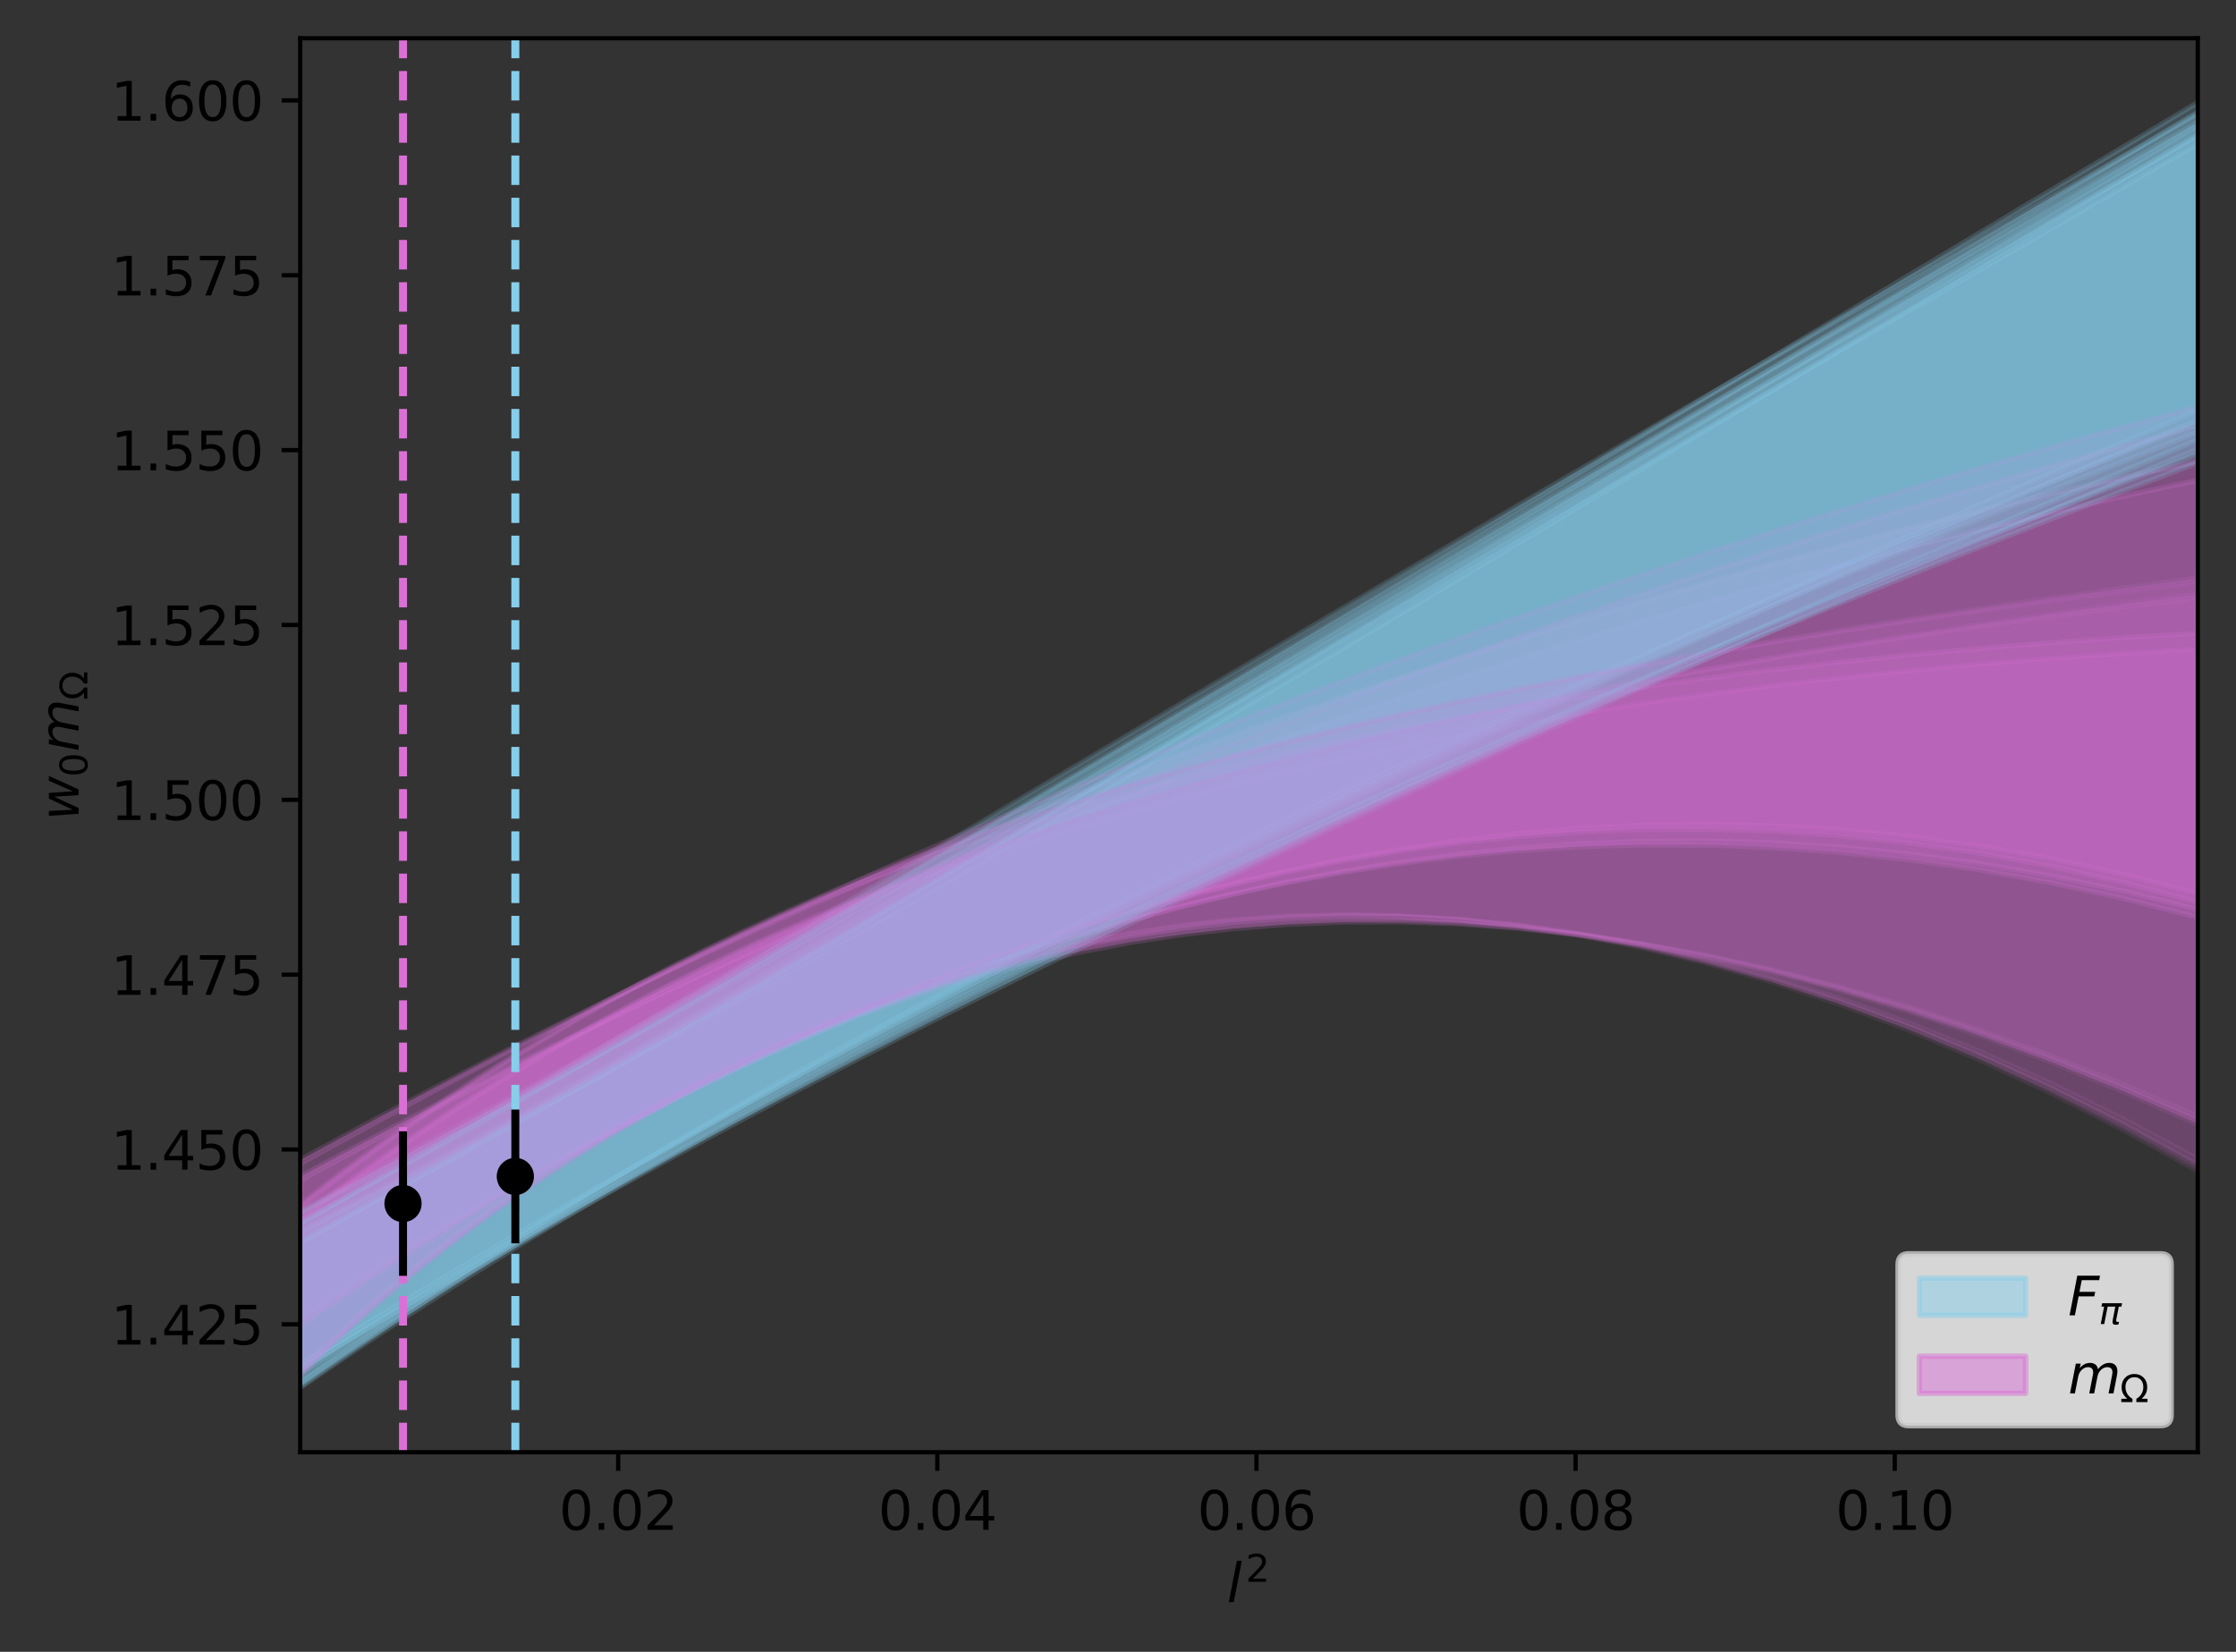 <?xml version="1.0" encoding="utf-8" standalone="no"?>
<!DOCTYPE svg PUBLIC "-//W3C//DTD SVG 1.1//EN"
  "http://www.w3.org/Graphics/SVG/1.1/DTD/svg11.dtd">
<svg xmlns:xlink="http://www.w3.org/1999/xlink" width="420.826pt" height="310.868pt" viewBox="0 0 420.826 310.868" xmlns="http://www.w3.org/2000/svg" version="1.1">
 <rect x="0" y="0" width="420.826" height="310.868" fill="#333333" stroke="none"/>
 <defs>
  <style type="text/css">*{stroke-linejoin: round; stroke-linecap: butt}</style>
 </defs>
 <g id="figure_1">
  <g id="patch_1">
   <path d="M 0 310.868 
L 420.826 310.868 
L 420.826 0 
L 0 0 
L 0 310.868 
z
" style="fill: none"/>
  </g>
  <g id="axes_1">
   <g id="patch_2">
    <path d="M 56.506 273.312 
L 413.626 273.312 
L 413.626 7.2 
L 56.506 7.2 
L 56.506 273.312 
z
" style="fill: none"/>
   </g>
   <g id="FillBetweenPolyCollection_1">
    <defs>
     <path id="m3edb874c80" d="M 56.506 -89.427 
L 56.506 -62.408 
L 57.003 -62.749 
L 57.783 -63.282 
L 58.846 -64.005 
L 60.192 -64.917 
L 61.821 -66.014 
L 63.733 -67.293 
L 65.928 -68.749 
L 68.405 -70.377 
L 71.166 -72.172 
L 74.21 -74.127 
L 77.536 -76.235 
L 81.146 -78.49 
L 85.039 -80.882 
L 89.214 -83.405 
L 93.673 -86.047 
L 98.414 -88.801 
L 103.439 -91.655 
L 108.746 -94.598 
L 114.336 -97.62 
L 120.21 -100.709 
L 126.366 -103.852 
L 132.805 -107.036 
L 139.527 -110.248 
L 146.533 -113.473 
L 153.821 -116.696 
L 161.392 -119.901 
L 169.246 -123.07 
L 177.383 -126.187 
L 185.803 -129.232 
L 194.506 -132.184 
L 203.492 -135.022 
L 212.761 -137.724 
L 222.313 -140.267 
L 232.148 -142.627 
L 242.266 -144.778 
L 252.666 -146.696 
L 263.35 -148.355 
L 274.317 -149.73 
L 285.566 -150.793 
L 297.099 -151.518 
L 308.915 -151.879 
L 321.013 -151.847 
L 333.395 -151.395 
L 346.059 -150.494 
L 359.007 -149.116 
L 372.237 -147.231 
L 385.751 -144.809 
L 399.547 -141.819 
L 413.626 -138.229 
L 413.626 -220.491 
L 413.626 -220.491 
L 399.547 -217.479 
L 385.751 -214.359 
L 372.237 -211.143 
L 359.007 -207.841 
L 346.059 -204.463 
L 333.395 -201.02 
L 321.013 -197.521 
L 308.915 -193.976 
L 297.099 -190.395 
L 285.566 -186.787 
L 274.317 -183.159 
L 263.35 -179.519 
L 252.666 -175.876 
L 242.266 -172.235 
L 232.148 -168.603 
L 222.313 -164.986 
L 212.761 -161.39 
L 203.492 -157.819 
L 194.506 -154.28 
L 185.803 -150.777 
L 177.383 -147.315 
L 169.246 -143.9 
L 161.392 -140.539 
L 153.821 -137.237 
L 146.533 -134 
L 139.527 -130.834 
L 132.805 -127.747 
L 126.366 -124.745 
L 120.21 -121.832 
L 114.336 -119.016 
L 108.746 -116.302 
L 103.439 -113.695 
L 98.414 -111.201 
L 93.673 -108.823 
L 89.214 -106.567 
L 85.039 -104.436 
L 81.146 -102.434 
L 77.536 -100.565 
L 74.21 -98.831 
L 71.166 -97.235 
L 68.405 -95.78 
L 65.928 -94.468 
L 63.733 -93.301 
L 61.821 -92.281 
L 60.192 -91.409 
L 58.846 -90.687 
L 57.783 -90.115 
L 57.003 -89.695 
L 56.506 -89.427 
z
" style="stroke: #da70d6; stroke-opacity: 0.1"/>
    </defs>
    <g clip-path="url(#p7e1ef5271e)">
     <use xlink:href="#m3edb874c80" x="0" y="310.868" style="fill: #da70d6; fill-opacity: 0.1; stroke: #da70d6; stroke-opacity: 0.1"/>
    </g>
   </g>
   <g id="FillBetweenPolyCollection_2">
    <defs>
     <path id="ma9a1f68f14" d="M 56.506 -79.207 
L 56.506 -53.172 
L 57.003 -53.482 
L 57.783 -53.968 
L 58.846 -54.63 
L 60.192 -55.466 
L 61.821 -56.477 
L 63.733 -57.66 
L 65.928 -59.015 
L 68.405 -60.54 
L 71.166 -62.233 
L 74.21 -64.093 
L 77.536 -66.116 
L 81.146 -68.301 
L 85.039 -70.644 
L 89.214 -73.143 
L 93.673 -75.794 
L 98.414 -78.594 
L 103.439 -81.538 
L 108.746 -84.622 
L 114.336 -87.843 
L 120.21 -91.194 
L 126.366 -94.673 
L 132.805 -98.274 
L 139.527 -101.992 
L 146.533 -105.824 
L 153.821 -109.764 
L 161.392 -113.811 
L 169.246 -117.959 
L 177.383 -122.207 
L 185.803 -126.552 
L 194.506 -130.992 
L 203.492 -135.525 
L 212.761 -140.151 
L 222.313 -144.869 
L 232.148 -149.677 
L 242.266 -154.575 
L 252.666 -159.562 
L 263.35 -164.637 
L 274.317 -169.799 
L 285.566 -175.048 
L 297.099 -180.381 
L 308.915 -185.798 
L 321.013 -191.296 
L 333.395 -196.873 
L 346.059 -202.526 
L 359.007 -208.254 
L 372.237 -214.052 
L 385.751 -219.918 
L 399.547 -225.848 
L 413.626 -231.838 
L 413.626 -287.238 
L 413.626 -287.238 
L 399.547 -278.828 
L 385.751 -270.58 
L 372.237 -262.495 
L 359.007 -254.572 
L 346.059 -246.812 
L 333.395 -239.216 
L 321.013 -231.785 
L 308.915 -224.521 
L 297.099 -217.424 
L 285.566 -210.497 
L 274.317 -203.741 
L 263.35 -197.158 
L 252.666 -190.751 
L 242.266 -184.521 
L 232.148 -178.471 
L 222.313 -172.602 
L 212.761 -166.918 
L 203.492 -161.42 
L 194.506 -156.11 
L 185.803 -150.989 
L 177.383 -146.059 
L 169.246 -141.32 
L 161.392 -136.772 
L 153.821 -132.415 
L 146.533 -128.247 
L 139.527 -124.268 
L 132.805 -120.474 
L 126.366 -116.865 
L 120.21 -113.436 
L 114.336 -110.186 
L 108.746 -107.111 
L 103.439 -104.209 
L 98.414 -101.476 
L 93.673 -98.911 
L 89.214 -96.51 
L 85.039 -94.271 
L 81.146 -92.193 
L 77.536 -90.272 
L 74.21 -88.508 
L 71.166 -86.898 
L 68.405 -85.442 
L 65.928 -84.139 
L 63.733 -82.986 
L 61.821 -81.984 
L 60.192 -81.132 
L 58.846 -80.428 
L 57.783 -79.873 
L 57.003 -79.466 
L 56.506 -79.207 
z
" style="stroke: #87ceeb; stroke-opacity: 0.1"/>
    </defs>
    <g clip-path="url(#p7e1ef5271e)">
     <use xlink:href="#ma9a1f68f14" x="0" y="310.868" style="fill: #87ceeb; fill-opacity: 0.1; stroke: #87ceeb; stroke-opacity: 0.1"/>
    </g>
   </g>
   <g id="FillBetweenPolyCollection_3">
    <g clip-path="url(#p7e1ef5271e)">
     <use xlink:href="#m3edb874c80" x="0" y="310.868" style="fill: #da70d6; fill-opacity: 0.1; stroke: #da70d6; stroke-opacity: 0.1"/>
    </g>
   </g>
   <g id="FillBetweenPolyCollection_4">
    <g clip-path="url(#p7e1ef5271e)">
     <use xlink:href="#ma9a1f68f14" x="0" y="310.868" style="fill: #87ceeb; fill-opacity: 0.1; stroke: #87ceeb; stroke-opacity: 0.1"/>
    </g>
   </g>
   <g id="FillBetweenPolyCollection_5">
    <defs>
     <path id="m4c53be4c84" d="M 56.506 -92.569 
L 56.506 -62.713 
L 57.003 -63.05 
L 57.783 -63.577 
L 58.846 -64.293 
L 60.192 -65.195 
L 61.821 -66.28 
L 63.733 -67.544 
L 65.928 -68.984 
L 68.405 -70.593 
L 71.166 -72.368 
L 74.21 -74.3 
L 77.536 -76.385 
L 81.146 -78.614 
L 85.039 -80.98 
L 89.214 -83.474 
L 93.673 -86.087 
L 98.414 -88.811 
L 103.439 -91.635 
L 108.746 -94.548 
L 114.336 -97.541 
L 120.21 -100.602 
L 126.366 -103.718 
L 132.805 -106.879 
L 139.527 -110.07 
L 146.533 -113.279 
L 153.821 -116.49 
L 161.392 -119.69 
L 169.246 -122.861 
L 177.383 -125.986 
L 185.803 -129.048 
L 194.506 -132.027 
L 203.492 -134.901 
L 212.761 -137.648 
L 222.313 -140.246 
L 232.148 -142.669 
L 242.266 -144.893 
L 252.666 -146.892 
L 263.35 -148.637 
L 274.317 -150.103 
L 285.566 -151.261 
L 297.099 -152.085 
L 308.915 -152.544 
L 321.013 -152.613 
L 333.395 -152.261 
L 346.059 -151.46 
L 359.007 -150.181 
L 372.237 -148.393 
L 385.751 -146.068 
L 399.547 -143.173 
L 413.626 -139.679 
L 413.626 -224.033 
L 413.626 -224.033 
L 399.547 -221.011 
L 385.751 -217.887 
L 372.237 -214.673 
L 359.007 -211.38 
L 346.059 -208.016 
L 333.395 -204.593 
L 321.013 -201.12 
L 308.915 -197.605 
L 297.099 -194.058 
L 285.566 -190.485 
L 274.317 -186.894 
L 263.35 -183.292 
L 252.666 -179.684 
L 242.266 -176.076 
L 232.148 -172.473 
L 222.313 -168.879 
L 212.761 -165.299 
L 203.492 -161.739 
L 194.506 -158.202 
L 185.803 -154.694 
L 177.383 -151.222 
L 169.246 -147.79 
L 161.392 -144.406 
L 153.821 -141.076 
L 146.533 -137.808 
L 139.527 -134.608 
L 132.805 -131.484 
L 126.366 -128.442 
L 120.21 -125.49 
L 114.336 -122.633 
L 108.746 -119.878 
L 103.439 -117.231 
L 98.414 -114.697 
L 93.673 -112.281 
L 89.214 -109.989 
L 85.039 -107.823 
L 81.146 -105.788 
L 77.536 -103.888 
L 74.21 -102.125 
L 71.166 -100.503 
L 68.405 -99.024 
L 65.928 -97.691 
L 63.733 -96.505 
L 61.821 -95.468 
L 60.192 -94.583 
L 58.846 -93.849 
L 57.783 -93.268 
L 57.003 -92.841 
L 56.506 -92.569 
z
" style="stroke: #da70d6; stroke-opacity: 0.1"/>
    </defs>
    <g clip-path="url(#p7e1ef5271e)">
     <use xlink:href="#m4c53be4c84" x="0" y="310.868" style="fill: #da70d6; fill-opacity: 0.1; stroke: #da70d6; stroke-opacity: 0.1"/>
    </g>
   </g>
   <g id="FillBetweenPolyCollection_6">
    <defs>
     <path id="m7a32bd9061" d="M 56.506 -83.012 
L 56.506 -54.056 
L 57.003 -54.363 
L 57.783 -54.845 
L 58.846 -55.501 
L 60.192 -56.33 
L 61.821 -57.331 
L 63.733 -58.504 
L 65.928 -59.847 
L 68.405 -61.358 
L 71.166 -63.037 
L 74.21 -64.88 
L 77.536 -66.887 
L 81.146 -69.053 
L 85.039 -71.378 
L 89.214 -73.858 
L 93.673 -76.49 
L 98.414 -79.271 
L 103.439 -82.197 
L 108.746 -85.264 
L 114.336 -88.47 
L 120.21 -91.81 
L 126.366 -95.279 
L 132.805 -98.875 
L 139.527 -102.593 
L 146.533 -106.429 
L 153.821 -110.379 
L 161.392 -114.441 
L 169.246 -118.611 
L 177.383 -122.886 
L 185.803 -127.263 
L 194.506 -131.741 
L 203.492 -136.316 
L 212.761 -140.989 
L 222.313 -145.756 
L 232.148 -150.617 
L 242.266 -155.569 
L 252.666 -160.613 
L 263.35 -165.747 
L 274.317 -170.969 
L 285.566 -176.277 
L 297.099 -181.671 
L 308.915 -187.148 
L 321.013 -192.706 
L 333.395 -198.343 
L 346.059 -204.057 
L 359.007 -209.845 
L 372.237 -215.703 
L 385.751 -221.629 
L 399.547 -227.618 
L 413.626 -233.668 
L 413.626 -291.572 
L 413.626 -291.572 
L 399.547 -283.156 
L 385.751 -274.903 
L 372.237 -266.815 
L 359.007 -258.891 
L 346.059 -251.133 
L 333.395 -243.54 
L 321.013 -236.115 
L 308.915 -228.858 
L 297.099 -221.77 
L 285.566 -214.853 
L 274.317 -208.109 
L 263.35 -201.539 
L 252.666 -195.145 
L 242.266 -188.928 
L 232.148 -182.891 
L 222.313 -177.035 
L 212.761 -171.362 
L 203.492 -165.873 
L 194.506 -160.569 
L 185.803 -155.451 
L 177.383 -150.52 
L 169.246 -145.776 
L 161.392 -141.219 
L 153.821 -136.848 
L 146.533 -132.662 
L 139.527 -128.66 
L 132.805 -124.841 
L 126.366 -121.202 
L 120.21 -117.741 
L 114.336 -114.457 
L 108.746 -111.347 
L 103.439 -108.408 
L 98.414 -105.64 
L 93.673 -103.038 
L 89.214 -100.602 
L 85.039 -98.329 
L 81.146 -96.217 
L 77.536 -94.266 
L 74.21 -92.473 
L 71.166 -90.836 
L 68.405 -89.356 
L 65.928 -88.03 
L 63.733 -86.858 
L 61.821 -85.838 
L 60.192 -84.971 
L 58.846 -84.255 
L 57.783 -83.69 
L 57.003 -83.276 
L 56.506 -83.012 
z
" style="stroke: #87ceeb; stroke-opacity: 0.1"/>
    </defs>
    <g clip-path="url(#p7e1ef5271e)">
     <use xlink:href="#m7a32bd9061" x="0" y="310.868" style="fill: #87ceeb; fill-opacity: 0.1; stroke: #87ceeb; stroke-opacity: 0.1"/>
    </g>
   </g>
   <g id="FillBetweenPolyCollection_7">
    <g clip-path="url(#p7e1ef5271e)">
     <use xlink:href="#m4c53be4c84" x="0" y="310.868" style="fill: #da70d6; fill-opacity: 0.1; stroke: #da70d6; stroke-opacity: 0.1"/>
    </g>
   </g>
   <g id="FillBetweenPolyCollection_8">
    <g clip-path="url(#p7e1ef5271e)">
     <use xlink:href="#m7a32bd9061" x="0" y="310.868" style="fill: #87ceeb; fill-opacity: 0.1; stroke: #87ceeb; stroke-opacity: 0.1"/>
    </g>
   </g>
   <g id="FillBetweenPolyCollection_9">
    <defs>
     <path id="m0310f105b9" d="M 56.506 -81.549 
L 56.506 -52.865 
L 57.003 -53.371 
L 57.783 -54.157 
L 58.846 -55.217 
L 60.192 -56.539 
L 61.821 -58.112 
L 63.733 -59.924 
L 65.928 -61.959 
L 68.405 -64.204 
L 71.166 -66.642 
L 74.21 -69.255 
L 77.536 -72.028 
L 81.146 -74.942 
L 85.039 -77.979 
L 89.214 -81.122 
L 93.673 -84.351 
L 98.414 -87.65 
L 103.439 -90.999 
L 108.746 -94.38 
L 114.336 -97.776 
L 120.21 -101.167 
L 126.366 -104.536 
L 132.805 -107.864 
L 139.527 -111.132 
L 146.533 -114.319 
L 153.821 -117.406 
L 161.392 -120.37 
L 169.246 -123.188 
L 177.383 -125.836 
L 185.803 -128.289 
L 194.506 -130.52 
L 203.492 -132.502 
L 212.761 -134.207 
L 222.313 -135.61 
L 232.148 -136.684 
L 242.266 -137.404 
L 252.666 -137.746 
L 263.35 -137.69 
L 274.317 -137.213 
L 285.566 -136.298 
L 297.099 -134.925 
L 308.915 -133.078 
L 321.013 -130.739 
L 333.395 -127.893 
L 346.059 -124.522 
L 359.007 -120.612 
L 372.237 -116.146 
L 385.751 -111.11 
L 399.547 -105.487 
L 413.626 -99.265 
L 413.626 -188.681 
L 413.626 -188.681 
L 399.547 -187.872 
L 385.751 -186.928 
L 372.237 -185.85 
L 359.007 -184.639 
L 346.059 -183.294 
L 333.395 -181.82 
L 321.013 -180.22 
L 308.915 -178.497 
L 297.099 -176.656 
L 285.566 -174.703 
L 274.317 -172.643 
L 263.35 -170.482 
L 252.666 -168.226 
L 242.266 -165.879 
L 232.148 -163.447 
L 222.313 -160.933 
L 212.761 -158.341 
L 203.492 -155.673 
L 194.506 -152.931 
L 185.803 -150.118 
L 177.383 -147.238 
L 169.246 -144.294 
L 161.392 -141.293 
L 153.821 -138.243 
L 146.533 -135.151 
L 139.527 -132.029 
L 132.805 -128.888 
L 126.366 -125.741 
L 120.21 -122.602 
L 114.336 -119.485 
L 108.746 -116.404 
L 103.439 -113.373 
L 98.414 -110.406 
L 93.673 -107.519 
L 89.214 -104.723 
L 85.039 -102.032 
L 81.146 -99.459 
L 77.536 -97.016 
L 74.21 -94.715 
L 71.166 -92.565 
L 68.405 -90.577 
L 65.928 -88.762 
L 63.733 -87.128 
L 61.821 -85.683 
L 60.192 -84.435 
L 58.846 -83.392 
L 57.783 -82.56 
L 57.003 -81.944 
L 56.506 -81.549 
z
" style="stroke: #da70d6; stroke-opacity: 0.1"/>
    </defs>
    <g clip-path="url(#p7e1ef5271e)">
     <use xlink:href="#m0310f105b9" x="0" y="310.868" style="fill: #da70d6; fill-opacity: 0.1; stroke: #da70d6; stroke-opacity: 0.1"/>
    </g>
   </g>
   <g id="FillBetweenPolyCollection_10">
    <defs>
     <path id="mc324c5a148" d="M 56.506 -76.707 
L 56.506 -49.789 
L 57.003 -50.146 
L 57.783 -50.703 
L 58.846 -51.46 
L 60.192 -52.414 
L 61.821 -53.564 
L 63.733 -54.905 
L 65.928 -56.434 
L 68.405 -58.148 
L 71.166 -60.043 
L 74.21 -62.115 
L 77.536 -64.358 
L 81.146 -66.768 
L 85.039 -69.34 
L 89.214 -72.068 
L 93.673 -74.947 
L 98.414 -77.971 
L 103.439 -81.134 
L 108.746 -84.43 
L 114.336 -87.854 
L 120.21 -91.398 
L 126.366 -95.058 
L 132.805 -98.828 
L 139.527 -102.703 
L 146.533 -106.677 
L 153.821 -110.746 
L 161.392 -114.905 
L 169.246 -119.153 
L 177.383 -123.484 
L 185.803 -127.896 
L 194.506 -132.386 
L 203.492 -136.953 
L 212.761 -141.594 
L 222.313 -146.306 
L 232.148 -151.089 
L 242.266 -155.939 
L 252.666 -160.855 
L 263.35 -165.834 
L 274.317 -170.874 
L 285.566 -175.973 
L 297.099 -181.128 
L 308.915 -186.336 
L 321.013 -191.594 
L 333.395 -196.899 
L 346.059 -202.248 
L 359.007 -207.638 
L 372.237 -213.065 
L 385.751 -218.525 
L 399.547 -224.016 
L 413.626 -229.534 
L 413.626 -285.191 
L 413.626 -285.191 
L 399.547 -277.179 
L 385.751 -269.311 
L 372.237 -261.587 
L 359.007 -254.005 
L 346.059 -246.565 
L 333.395 -239.268 
L 321.013 -232.113 
L 308.915 -225.101 
L 297.099 -218.232 
L 285.566 -211.508 
L 274.317 -204.929 
L 263.35 -198.497 
L 252.666 -192.214 
L 242.266 -186.082 
L 232.148 -180.101 
L 222.313 -174.276 
L 212.761 -168.608 
L 203.492 -163.1 
L 194.506 -157.754 
L 185.803 -152.574 
L 177.383 -147.56 
L 169.246 -142.717 
L 161.392 -138.045 
L 153.821 -133.546 
L 146.533 -129.222 
L 139.527 -125.073 
L 132.805 -121.1 
L 126.366 -117.303 
L 120.21 -113.681 
L 114.336 -110.235 
L 108.746 -106.962 
L 103.439 -103.862 
L 98.414 -100.934 
L 93.673 -98.176 
L 89.214 -95.588 
L 85.039 -93.168 
L 81.146 -90.916 
L 77.536 -88.83 
L 74.21 -86.909 
L 71.166 -85.154 
L 68.405 -83.562 
L 65.928 -82.134 
L 63.733 -80.87 
L 61.821 -79.769 
L 60.192 -78.831 
L 58.846 -78.056 
L 57.783 -77.443 
L 57.003 -76.994 
L 56.506 -76.707 
z
" style="stroke: #87ceeb; stroke-opacity: 0.1"/>
    </defs>
    <g clip-path="url(#p7e1ef5271e)">
     <use xlink:href="#mc324c5a148" x="0" y="310.868" style="fill: #87ceeb; fill-opacity: 0.1; stroke: #87ceeb; stroke-opacity: 0.1"/>
    </g>
   </g>
   <g id="FillBetweenPolyCollection_11">
    <defs>
     <path id="mde6ceac052" d="M 56.506 -81.016 
L 56.506 -52.249 
L 57.003 -52.759 
L 57.783 -53.552 
L 58.846 -54.62 
L 60.192 -55.953 
L 61.821 -57.54 
L 63.733 -59.366 
L 65.928 -61.418 
L 68.405 -63.681 
L 71.166 -66.137 
L 74.21 -68.772 
L 77.536 -71.566 
L 81.146 -74.502 
L 85.039 -77.562 
L 89.214 -80.728 
L 93.673 -83.981 
L 98.414 -87.303 
L 103.439 -90.674 
L 108.746 -94.078 
L 114.336 -97.495 
L 120.21 -100.907 
L 126.366 -104.296 
L 132.805 -107.642 
L 139.527 -110.926 
L 146.533 -114.129 
L 153.821 -117.23 
L 161.392 -120.207 
L 169.246 -123.037 
L 177.383 -125.697 
L 185.803 -128.161 
L 194.506 -130.404 
L 203.492 -132.399 
L 212.761 -134.12 
L 222.313 -135.539 
L 232.148 -136.632 
L 242.266 -137.374 
L 252.666 -137.742 
L 263.35 -137.714 
L 274.317 -137.27 
L 285.566 -136.39 
L 297.099 -135.058 
L 308.915 -133.255 
L 321.013 -130.964 
L 333.395 -128.17 
L 346.059 -124.858 
L 359.007 -121.01 
L 372.237 -116.613 
L 385.751 -111.652 
L 399.547 -106.111 
L 413.626 -99.977 
L 413.626 -188.804 
L 413.626 -188.804 
L 399.547 -187.952 
L 385.751 -186.973 
L 372.237 -185.867 
L 359.007 -184.634 
L 346.059 -183.273 
L 333.395 -181.787 
L 321.013 -180.178 
L 308.915 -178.449 
L 297.099 -176.605 
L 285.566 -174.651 
L 274.317 -172.59 
L 263.35 -170.428 
L 252.666 -168.17 
L 242.266 -165.822 
L 232.148 -163.386 
L 222.313 -160.867 
L 212.761 -158.268 
L 203.492 -155.591 
L 194.506 -152.838 
L 185.803 -150.014 
L 177.383 -147.12 
L 169.246 -144.162 
L 161.392 -141.147 
L 153.821 -138.08 
L 146.533 -134.973 
L 139.527 -131.835 
L 132.805 -128.678 
L 126.366 -125.515 
L 120.21 -122.359 
L 114.336 -119.225 
L 108.746 -116.127 
L 103.439 -113.079 
L 98.414 -110.096 
L 93.673 -107.191 
L 89.214 -104.377 
L 85.039 -101.669 
L 81.146 -99.078 
L 77.536 -96.618 
L 74.21 -94.299 
L 71.166 -92.132 
L 68.405 -90.128 
L 65.928 -88.297 
L 63.733 -86.648 
L 61.821 -85.19 
L 60.192 -83.931 
L 58.846 -82.878 
L 57.783 -82.037 
L 57.003 -81.415 
L 56.506 -81.016 
z
" style="stroke: #da70d6; stroke-opacity: 0.1"/>
    </defs>
    <g clip-path="url(#p7e1ef5271e)">
     <use xlink:href="#mde6ceac052" x="0" y="310.868" style="fill: #da70d6; fill-opacity: 0.1; stroke: #da70d6; stroke-opacity: 0.1"/>
    </g>
   </g>
   <g id="FillBetweenPolyCollection_12">
    <defs>
     <path id="m56e582c3c3" d="M 56.506 -76.883 
L 56.506 -49.97 
L 57.003 -50.322 
L 57.783 -50.875 
L 58.846 -51.625 
L 60.192 -52.571 
L 61.821 -53.71 
L 63.733 -55.039 
L 65.928 -56.556 
L 68.405 -58.256 
L 71.166 -60.136 
L 74.21 -62.192 
L 77.536 -64.419 
L 81.146 -66.812 
L 85.039 -69.367 
L 89.214 -72.077 
L 93.673 -74.939 
L 98.414 -77.946 
L 103.439 -81.092 
L 108.746 -84.372 
L 114.336 -87.779 
L 120.21 -91.308 
L 126.366 -94.954 
L 132.805 -98.71 
L 139.527 -102.571 
L 146.533 -106.533 
L 153.821 -110.591 
L 161.392 -114.741 
L 169.246 -118.979 
L 177.383 -123.302 
L 185.803 -127.707 
L 194.506 -132.193 
L 203.492 -136.755 
L 212.761 -141.393 
L 222.313 -146.105 
L 232.148 -150.887 
L 242.266 -155.74 
L 252.666 -160.66 
L 263.35 -165.645 
L 274.317 -170.694 
L 285.566 -175.803 
L 297.099 -180.971 
L 308.915 -186.194 
L 321.013 -191.47 
L 333.395 -196.796 
L 346.059 -202.169 
L 359.007 -207.585 
L 372.237 -213.041 
L 385.751 -218.534 
L 399.547 -224.06 
L 413.626 -229.616 
L 413.626 -285.278 
L 413.626 -285.278 
L 399.547 -277.229 
L 385.751 -269.326 
L 372.237 -261.568 
L 359.007 -253.955 
L 346.059 -246.487 
L 333.395 -239.163 
L 321.013 -231.983 
L 308.915 -224.949 
L 297.099 -218.061 
L 285.566 -211.32 
L 274.317 -204.726 
L 263.35 -198.282 
L 252.666 -191.989 
L 242.266 -185.849 
L 232.148 -179.864 
L 222.313 -174.036 
L 212.761 -168.368 
L 203.492 -162.862 
L 194.506 -157.521 
L 185.803 -152.347 
L 177.383 -147.342 
L 169.246 -142.509 
L 161.392 -137.849 
L 153.821 -133.364 
L 146.533 -129.055 
L 139.527 -124.923 
L 132.805 -120.967 
L 126.366 -117.188 
L 120.21 -113.585 
L 114.336 -110.157 
L 108.746 -106.904 
L 103.439 -103.823 
L 98.414 -100.914 
L 93.673 -98.175 
L 89.214 -95.605 
L 85.039 -93.204 
L 81.146 -90.968 
L 77.536 -88.899 
L 74.21 -86.994 
L 71.166 -85.253 
L 68.405 -83.675 
L 65.928 -82.26 
L 63.733 -81.007 
L 61.821 -79.916 
L 60.192 -78.987 
L 58.846 -78.219 
L 57.783 -77.612 
L 57.003 -77.167 
L 56.506 -76.883 
z
" style="stroke: #87ceeb; stroke-opacity: 0.1"/>
    </defs>
    <g clip-path="url(#p7e1ef5271e)">
     <use xlink:href="#m56e582c3c3" x="0" y="310.868" style="fill: #87ceeb; fill-opacity: 0.1; stroke: #87ceeb; stroke-opacity: 0.1"/>
    </g>
   </g>
   <g id="FillBetweenPolyCollection_13">
    <defs>
     <path id="m279ef0ac16" d="M 56.506 -84.179 
L 56.506 -52.689 
L 57.003 -53.19 
L 57.783 -53.969 
L 58.846 -55.018 
L 60.192 -56.328 
L 61.821 -57.886 
L 63.733 -59.68 
L 65.928 -61.697 
L 68.405 -63.92 
L 71.166 -66.334 
L 74.21 -68.922 
L 77.536 -71.668 
L 81.146 -74.554 
L 85.039 -77.562 
L 89.214 -80.675 
L 93.673 -83.875 
L 98.414 -87.143 
L 103.439 -90.461 
L 108.746 -93.813 
L 114.336 -97.179 
L 120.21 -100.543 
L 126.366 -103.885 
L 132.805 -107.188 
L 139.527 -110.433 
L 146.533 -113.601 
L 153.821 -116.671 
L 161.392 -119.624 
L 169.246 -122.437 
L 177.383 -125.086 
L 185.803 -127.549 
L 194.506 -129.799 
L 203.492 -131.81 
L 212.761 -133.557 
L 222.313 -135.011 
L 232.148 -136.147 
L 242.266 -136.938 
L 252.666 -137.36 
L 263.35 -137.389 
L 274.317 -137.002 
L 285.566 -136.179 
L 297.099 -134.9 
L 308.915 -133.147 
L 321.013 -130.9 
L 333.395 -128.145 
L 346.059 -124.864 
L 359.007 -121.041 
L 372.237 -116.661 
L 385.751 -111.709 
L 399.547 -106.169 
L 413.626 -100.027 
L 413.626 -191.64 
L 413.626 -191.64 
L 399.547 -190.821 
L 385.751 -189.874 
L 372.237 -188.799 
L 359.007 -187.594 
L 346.059 -186.264 
L 333.395 -184.809 
L 321.013 -183.233 
L 308.915 -181.539 
L 297.099 -179.732 
L 285.566 -177.816 
L 274.317 -175.796 
L 263.35 -173.676 
L 252.666 -171.459 
L 242.266 -169.148 
L 232.148 -166.748 
L 222.313 -164.259 
L 212.761 -161.684 
L 203.492 -159.025 
L 194.506 -156.284 
L 185.803 -153.465 
L 177.383 -150.57 
L 169.246 -147.607 
L 161.392 -144.581 
L 153.821 -141.502 
L 146.533 -138.379 
L 139.527 -135.223 
L 132.805 -132.048 
L 126.366 -128.867 
L 120.21 -125.693 
L 114.336 -122.54 
L 108.746 -119.424 
L 103.439 -116.358 
L 98.414 -113.358 
L 93.673 -110.438 
L 89.214 -107.61 
L 85.039 -104.889 
L 81.146 -102.287 
L 77.536 -99.816 
L 74.21 -97.488 
L 71.166 -95.314 
L 68.405 -93.305 
L 65.928 -91.469 
L 63.733 -89.817 
L 61.821 -88.356 
L 60.192 -87.095 
L 58.846 -86.041 
L 57.783 -85.2 
L 57.003 -84.578 
L 56.506 -84.179 
z
" style="stroke: #da70d6; stroke-opacity: 0.1"/>
    </defs>
    <g clip-path="url(#p7e1ef5271e)">
     <use xlink:href="#m279ef0ac16" x="0" y="310.868" style="fill: #da70d6; fill-opacity: 0.1; stroke: #da70d6; stroke-opacity: 0.1"/>
    </g>
   </g>
   <g id="FillBetweenPolyCollection_14">
    <defs>
     <path id="m7e80a36418" d="M 56.506 -80.406 
L 56.506 -50.594 
L 57.003 -50.947 
L 57.783 -51.499 
L 58.846 -52.248 
L 60.192 -53.193 
L 61.821 -54.331 
L 63.733 -55.659 
L 65.928 -57.174 
L 68.405 -58.871 
L 71.166 -60.748 
L 74.21 -62.8 
L 77.536 -65.023 
L 81.146 -67.412 
L 85.039 -69.962 
L 89.214 -72.669 
L 93.673 -75.526 
L 98.414 -78.53 
L 103.439 -81.673 
L 108.746 -84.952 
L 114.336 -88.361 
L 120.21 -91.894 
L 126.366 -95.546 
L 132.805 -99.312 
L 139.527 -103.187 
L 146.533 -107.168 
L 153.821 -111.248 
L 161.392 -115.425 
L 169.246 -119.694 
L 177.383 -124.053 
L 185.803 -128.497 
L 194.506 -133.024 
L 203.492 -137.632 
L 212.761 -142.317 
L 222.313 -147.076 
L 232.148 -151.908 
L 242.266 -156.81 
L 252.666 -161.78 
L 263.35 -166.814 
L 274.317 -171.91 
L 285.566 -177.066 
L 297.099 -182.278 
L 308.915 -187.544 
L 321.013 -192.86 
L 333.395 -198.224 
L 346.059 -203.632 
L 359.007 -209.081 
L 372.237 -214.568 
L 385.751 -220.088 
L 399.547 -225.639 
L 413.626 -231.218 
L 413.626 -289.397 
L 413.626 -289.397 
L 399.547 -281.376 
L 385.751 -273.5 
L 372.237 -265.77 
L 359.007 -258.184 
L 346.059 -250.743 
L 333.395 -243.446 
L 321.013 -236.293 
L 308.915 -229.284 
L 297.099 -222.421 
L 285.566 -215.704 
L 274.317 -209.134 
L 263.35 -202.712 
L 252.666 -196.439 
L 242.266 -190.317 
L 232.148 -184.348 
L 222.313 -178.533 
L 212.761 -172.875 
L 203.492 -167.376 
L 194.506 -162.038 
L 185.803 -156.862 
L 177.383 -151.85 
L 169.246 -147.005 
L 161.392 -142.329 
L 153.821 -137.821 
L 146.533 -133.484 
L 139.527 -129.319 
L 132.805 -125.326 
L 126.366 -121.505 
L 120.21 -117.857 
L 114.336 -114.38 
L 108.746 -111.076 
L 103.439 -107.944 
L 98.414 -104.982 
L 93.673 -102.191 
L 89.214 -99.57 
L 85.039 -97.117 
L 81.146 -94.833 
L 77.536 -92.717 
L 74.21 -90.768 
L 71.166 -88.986 
L 68.405 -87.37 
L 65.928 -85.92 
L 63.733 -84.635 
L 61.821 -83.517 
L 60.192 -82.564 
L 58.846 -81.776 
L 57.783 -81.154 
L 57.003 -80.697 
L 56.506 -80.406 
z
" style="stroke: #87ceeb; stroke-opacity: 0.1"/>
    </defs>
    <g clip-path="url(#p7e1ef5271e)">
     <use xlink:href="#m7e80a36418" x="0" y="310.868" style="fill: #87ceeb; fill-opacity: 0.1; stroke: #87ceeb; stroke-opacity: 0.1"/>
    </g>
   </g>
   <g id="FillBetweenPolyCollection_15">
    <defs>
     <path id="me5b9984f3e" d="M 56.506 -83.639 
L 56.506 -52.077 
L 57.003 -52.582 
L 57.783 -53.368 
L 58.846 -54.426 
L 60.192 -55.746 
L 61.821 -57.317 
L 63.733 -59.126 
L 65.928 -61.159 
L 68.405 -63.399 
L 71.166 -65.833 
L 74.21 -68.441 
L 77.536 -71.208 
L 81.146 -74.116 
L 85.039 -77.147 
L 89.214 -80.283 
L 93.673 -83.505 
L 98.414 -86.796 
L 103.439 -90.137 
L 108.746 -93.511 
L 114.336 -96.898 
L 120.21 -100.282 
L 126.366 -103.643 
L 132.805 -106.964 
L 139.527 -110.226 
L 146.533 -113.409 
L 153.821 -116.494 
L 161.392 -119.46 
L 169.246 -122.285 
L 177.383 -124.947 
L 185.803 -127.422 
L 194.506 -129.684 
L 203.492 -131.709 
L 212.761 -133.47 
L 222.313 -134.941 
L 232.148 -136.096 
L 242.266 -136.909 
L 252.666 -137.355 
L 263.35 -137.412 
L 274.317 -137.057 
L 285.566 -136.269 
L 297.099 -135.029 
L 308.915 -133.319 
L 321.013 -131.121 
L 333.395 -128.418 
L 346.059 -125.194 
L 359.007 -121.434 
L 372.237 -117.123 
L 385.751 -112.245 
L 399.547 -106.786 
L 413.626 -100.732 
L 413.626 -191.745 
L 413.626 -191.745 
L 399.547 -190.885 
L 385.751 -189.905 
L 372.237 -188.802 
L 359.007 -187.577 
L 346.059 -186.231 
L 333.395 -184.765 
L 321.013 -183.182 
L 308.915 -181.484 
L 297.099 -179.674 
L 285.566 -177.758 
L 274.317 -175.737 
L 263.35 -173.616 
L 252.666 -171.398 
L 242.266 -169.086 
L 232.148 -166.682 
L 222.313 -164.188 
L 212.761 -161.607 
L 203.492 -158.94 
L 194.506 -156.189 
L 185.803 -153.358 
L 177.383 -150.451 
L 169.246 -147.474 
L 161.392 -144.435 
L 153.821 -141.34 
L 146.533 -138.202 
L 139.527 -135.031 
L 132.805 -131.84 
L 126.366 -128.642 
L 120.21 -125.451 
L 114.336 -122.281 
L 108.746 -119.148 
L 103.439 -116.065 
L 98.414 -113.047 
L 93.673 -110.108 
L 89.214 -107.263 
L 85.039 -104.523 
L 81.146 -101.903 
L 77.536 -99.414 
L 74.21 -97.068 
L 71.166 -94.877 
L 68.405 -92.851 
L 65.928 -90.999 
L 63.733 -89.332 
L 61.821 -87.858 
L 60.192 -86.585 
L 58.846 -85.52 
L 57.783 -84.671 
L 57.003 -84.042 
L 56.506 -83.639 
z
" style="stroke: #da70d6; stroke-opacity: 0.1"/>
    </defs>
    <g clip-path="url(#p7e1ef5271e)">
     <use xlink:href="#me5b9984f3e" x="0" y="310.868" style="fill: #da70d6; fill-opacity: 0.1; stroke: #da70d6; stroke-opacity: 0.1"/>
    </g>
   </g>
   <g id="FillBetweenPolyCollection_16">
    <defs>
     <path id="mc855b392c3" d="M 56.506 -80.594 
L 56.506 -50.79 
L 57.003 -51.139 
L 57.783 -51.686 
L 58.846 -52.429 
L 60.192 -53.365 
L 61.821 -54.493 
L 63.733 -55.809 
L 65.928 -57.311 
L 68.405 -58.995 
L 71.166 -60.857 
L 74.21 -62.894 
L 77.536 -65.1 
L 81.146 -67.472 
L 85.039 -70.005 
L 89.214 -72.694 
L 93.673 -75.535 
L 98.414 -78.52 
L 103.439 -81.647 
L 108.746 -84.909 
L 114.336 -88.302 
L 120.21 -91.819 
L 126.366 -95.456 
L 132.805 -99.208 
L 139.527 -103.07 
L 146.533 -107.038 
L 153.821 -111.107 
L 161.392 -115.274 
L 169.246 -119.534 
L 177.383 -123.885 
L 185.803 -128.322 
L 194.506 -132.844 
L 203.492 -137.448 
L 212.761 -142.13 
L 222.313 -146.889 
L 232.148 -151.722 
L 242.266 -156.627 
L 252.666 -161.6 
L 263.35 -166.641 
L 274.317 -171.746 
L 285.566 -176.913 
L 297.099 -182.138 
L 308.915 -187.42 
L 321.013 -192.755 
L 333.395 -198.14 
L 346.059 -203.572 
L 359.007 -209.047 
L 372.237 -214.564 
L 385.751 -220.117 
L 399.547 -225.703 
L 413.626 -231.32 
L 413.626 -289.503 
L 413.626 -289.503 
L 399.547 -281.444 
L 385.751 -273.534 
L 372.237 -265.77 
L 359.007 -258.154 
L 346.059 -250.684 
L 333.395 -243.361 
L 321.013 -236.184 
L 308.915 -229.154 
L 297.099 -222.272 
L 285.566 -215.538 
L 274.317 -208.953 
L 263.35 -202.519 
L 252.666 -196.236 
L 242.266 -190.107 
L 232.148 -184.134 
L 222.313 -178.317 
L 212.761 -172.659 
L 203.492 -167.162 
L 194.506 -161.828 
L 185.803 -156.658 
L 177.383 -151.655 
L 169.246 -146.82 
L 161.392 -142.155 
L 153.821 -137.661 
L 146.533 -133.339 
L 139.527 -129.189 
L 132.805 -125.212 
L 126.366 -121.409 
L 120.21 -117.778 
L 114.336 -114.32 
L 108.746 -111.035 
L 103.439 -107.921 
L 98.414 -104.978 
L 93.673 -102.205 
L 89.214 -99.601 
L 85.039 -97.166 
L 81.146 -94.899 
L 77.536 -92.799 
L 74.21 -90.865 
L 71.166 -89.097 
L 68.405 -87.495 
L 65.928 -86.057 
L 63.733 -84.784 
L 61.821 -83.676 
L 60.192 -82.731 
L 58.846 -81.951 
L 57.783 -81.334 
L 57.003 -80.882 
L 56.506 -80.594 
z
" style="stroke: #87ceeb; stroke-opacity: 0.1"/>
    </defs>
    <g clip-path="url(#p7e1ef5271e)">
     <use xlink:href="#mc855b392c3" x="0" y="310.868" style="fill: #87ceeb; fill-opacity: 0.1; stroke: #87ceeb; stroke-opacity: 0.1"/>
    </g>
   </g>
   <g id="FillBetweenPolyCollection_17">
    <defs>
     <path id="ma3e4da159b" d="M 56.506 -88.721 
L 56.506 -61.306 
L 57.003 -61.652 
L 57.783 -62.194 
L 58.846 -62.929 
L 60.192 -63.857 
L 61.821 -64.973 
L 63.733 -66.274 
L 65.928 -67.756 
L 68.405 -69.414 
L 71.166 -71.243 
L 74.21 -73.237 
L 77.536 -75.389 
L 81.146 -77.692 
L 85.039 -80.138 
L 89.214 -82.719 
L 93.673 -85.426 
L 98.414 -88.25 
L 103.439 -91.181 
L 108.746 -94.208 
L 114.336 -97.32 
L 120.21 -100.506 
L 126.366 -103.754 
L 132.805 -107.05 
L 139.527 -110.38 
L 146.533 -113.732 
L 153.821 -117.088 
L 161.392 -120.434 
L 169.246 -123.75 
L 177.383 -127.02 
L 185.803 -130.223 
L 194.506 -133.337 
L 203.492 -136.342 
L 212.761 -139.212 
L 222.313 -141.924 
L 232.148 -144.453 
L 242.266 -146.772 
L 252.666 -148.855 
L 263.35 -150.675 
L 274.317 -152.203 
L 285.566 -153.412 
L 297.099 -154.271 
L 308.915 -154.753 
L 321.013 -154.825 
L 333.395 -154.457 
L 346.059 -153.616 
L 359.007 -152.269 
L 372.237 -150.38 
L 385.751 -147.915 
L 399.547 -144.836 
L 413.626 -141.105 
L 413.626 -230.796 
L 413.626 -230.796 
L 399.547 -226.964 
L 385.751 -223.079 
L 372.237 -219.148 
L 359.007 -215.178 
L 346.059 -211.176 
L 333.395 -207.149 
L 321.013 -203.106 
L 308.915 -199.052 
L 297.099 -194.995 
L 285.566 -190.943 
L 274.317 -186.901 
L 263.35 -182.877 
L 252.666 -178.875 
L 242.266 -174.903 
L 232.148 -170.964 
L 222.313 -167.064 
L 212.761 -163.206 
L 203.492 -159.395 
L 194.506 -155.634 
L 185.803 -151.927 
L 177.383 -148.279 
L 169.246 -144.694 
L 161.392 -141.176 
L 153.821 -137.731 
L 146.533 -134.363 
L 139.527 -131.079 
L 132.805 -127.883 
L 126.366 -124.781 
L 120.21 -121.779 
L 114.336 -118.881 
L 108.746 -116.093 
L 103.439 -113.42 
L 98.414 -110.866 
L 93.673 -108.435 
L 89.214 -106.131 
L 85.039 -103.958 
L 81.146 -101.918 
L 77.536 -100.016 
L 74.21 -98.253 
L 71.166 -96.632 
L 68.405 -95.155 
L 65.928 -93.824 
L 63.733 -92.642 
L 61.821 -91.608 
L 60.192 -90.726 
L 58.846 -89.995 
L 57.783 -89.416 
L 57.003 -88.992 
L 56.506 -88.721 
z
" style="stroke: #da70d6; stroke-opacity: 0.1"/>
    </defs>
    <g clip-path="url(#p7e1ef5271e)">
     <use xlink:href="#ma3e4da159b" x="0" y="310.868" style="fill: #da70d6; fill-opacity: 0.1; stroke: #da70d6; stroke-opacity: 0.1"/>
    </g>
   </g>
   <g id="FillBetweenPolyCollection_18">
    <defs>
     <path id="mff3b5124bb" d="M 56.506 -79.004 
L 56.506 -52.479 
L 57.003 -52.783 
L 57.783 -53.259 
L 58.846 -53.907 
L 60.192 -54.726 
L 61.821 -55.715 
L 63.733 -56.873 
L 65.928 -58.199 
L 68.405 -59.692 
L 71.166 -61.348 
L 74.21 -63.167 
L 77.536 -65.145 
L 81.146 -67.281 
L 85.039 -69.571 
L 89.214 -72.012 
L 93.673 -74.6 
L 98.414 -77.332 
L 103.439 -80.203 
L 108.746 -83.21 
L 114.336 -86.346 
L 120.21 -89.608 
L 126.366 -92.992 
L 132.805 -96.491 
L 139.527 -100.103 
L 146.533 -103.821 
L 153.821 -107.644 
L 161.392 -111.566 
L 169.246 -115.586 
L 177.383 -119.701 
L 185.803 -123.909 
L 194.506 -128.208 
L 203.492 -132.599 
L 212.761 -137.08 
L 222.313 -141.65 
L 232.148 -146.31 
L 242.266 -151.059 
L 252.666 -155.897 
L 263.35 -160.823 
L 274.317 -165.837 
L 285.566 -170.938 
L 297.099 -176.124 
L 308.915 -181.395 
L 321.013 -186.748 
L 333.395 -192.182 
L 346.059 -197.694 
L 359.007 -203.282 
L 372.237 -208.942 
L 385.751 -214.673 
L 399.547 -220.469 
L 413.626 -226.327 
L 413.626 -285.588 
L 413.626 -285.588 
L 399.547 -277.11 
L 385.751 -268.805 
L 372.237 -260.672 
L 359.007 -252.71 
L 346.059 -244.921 
L 333.395 -237.304 
L 321.013 -229.859 
L 308.915 -222.587 
L 297.099 -215.489 
L 285.566 -208.566 
L 274.317 -201.819 
L 263.35 -195.25 
L 252.666 -188.86 
L 242.266 -182.652 
L 232.148 -176.627 
L 222.313 -170.788 
L 212.761 -165.136 
L 203.492 -159.673 
L 194.506 -154.402 
L 185.803 -149.323 
L 177.383 -144.437 
L 169.246 -139.746 
L 161.392 -135.249 
L 153.821 -130.946 
L 146.533 -126.835 
L 139.527 -122.915 
L 132.805 -119.184 
L 126.366 -115.639 
L 120.21 -112.276 
L 114.336 -109.094 
L 108.746 -106.087 
L 103.439 -103.253 
L 98.414 -100.588 
L 93.673 -98.09 
L 89.214 -95.754 
L 85.039 -93.579 
L 81.146 -91.562 
L 77.536 -89.7 
L 74.21 -87.99 
L 71.166 -86.433 
L 68.405 -85.024 
L 65.928 -83.764 
L 63.733 -82.651 
L 61.821 -81.683 
L 60.192 -80.86 
L 58.846 -80.182 
L 57.783 -79.646 
L 57.003 -79.254 
L 56.506 -79.004 
z
" style="stroke: #87ceeb; stroke-opacity: 0.1"/>
    </defs>
    <g clip-path="url(#p7e1ef5271e)">
     <use xlink:href="#mff3b5124bb" x="0" y="310.868" style="fill: #87ceeb; fill-opacity: 0.1; stroke: #87ceeb; stroke-opacity: 0.1"/>
    </g>
   </g>
   <g id="FillBetweenPolyCollection_19">
    <g clip-path="url(#p7e1ef5271e)">
     <use xlink:href="#ma3e4da159b" x="0" y="310.868" style="fill: #da70d6; fill-opacity: 0.1; stroke: #da70d6; stroke-opacity: 0.1"/>
    </g>
   </g>
   <g id="FillBetweenPolyCollection_20">
    <g clip-path="url(#p7e1ef5271e)">
     <use xlink:href="#mff3b5124bb" x="0" y="310.868" style="fill: #87ceeb; fill-opacity: 0.1; stroke: #87ceeb; stroke-opacity: 0.1"/>
    </g>
   </g>
   <g id="FillBetweenPolyCollection_21">
    <defs>
     <path id="m821466d35c" d="M 56.506 -91.88 
L 56.506 -61.665 
L 57.003 -62.008 
L 57.783 -62.544 
L 58.846 -63.271 
L 60.192 -64.188 
L 61.821 -65.292 
L 63.733 -66.579 
L 65.928 -68.045 
L 68.405 -69.684 
L 71.166 -71.493 
L 74.21 -73.464 
L 77.536 -75.592 
L 81.146 -77.869 
L 85.039 -80.287 
L 89.214 -82.84 
L 93.673 -85.517 
L 98.414 -88.311 
L 103.439 -91.211 
L 108.746 -94.207 
L 114.336 -97.289 
L 120.21 -100.446 
L 126.366 -103.666 
L 132.805 -106.937 
L 139.527 -110.247 
L 146.533 -113.581 
L 153.821 -116.926 
L 161.392 -120.266 
L 169.246 -123.585 
L 177.383 -126.865 
L 185.803 -130.086 
L 194.506 -133.23 
L 203.492 -136.273 
L 212.761 -139.193 
L 222.313 -141.965 
L 232.148 -144.563 
L 242.266 -146.961 
L 252.666 -149.13 
L 263.35 -151.042 
L 274.317 -152.667 
L 285.566 -153.976 
L 297.099 -154.939 
L 308.915 -155.524 
L 321.013 -155.701 
L 333.395 -155.437 
L 346.059 -154.7 
L 359.007 -153.455 
L 372.237 -151.669 
L 385.751 -149.305 
L 399.547 -146.326 
L 413.626 -142.694 
L 413.626 -234.356 
L 413.626 -234.356 
L 399.547 -230.51 
L 385.751 -226.617 
L 372.237 -222.685 
L 359.007 -218.721 
L 346.059 -214.731 
L 333.395 -210.723 
L 321.013 -206.704 
L 308.915 -202.68 
L 297.099 -198.657 
L 285.566 -194.642 
L 274.317 -190.639 
L 263.35 -186.655 
L 252.666 -182.692 
L 242.266 -178.756 
L 232.148 -174.849 
L 222.313 -170.975 
L 212.761 -167.137 
L 203.492 -163.339 
L 194.506 -159.583 
L 185.803 -155.873 
L 177.383 -152.215 
L 169.246 -148.613 
L 161.392 -145.073 
L 153.821 -141.6 
L 146.533 -138.2 
L 139.527 -134.88 
L 132.805 -131.646 
L 126.366 -128.504 
L 120.21 -125.46 
L 114.336 -122.521 
L 108.746 -119.691 
L 103.439 -116.977 
L 98.414 -114.383 
L 93.673 -111.913 
L 89.214 -109.572 
L 85.039 -107.363 
L 81.146 -105.29 
L 77.536 -103.357 
L 74.21 -101.565 
L 71.166 -99.917 
L 68.405 -98.417 
L 65.928 -97.065 
L 63.733 -95.863 
L 61.821 -94.813 
L 60.192 -93.916 
L 58.846 -93.174 
L 57.783 -92.586 
L 57.003 -92.155 
L 56.506 -91.88 
z
" style="stroke: #da70d6; stroke-opacity: 0.1"/>
    </defs>
    <g clip-path="url(#p7e1ef5271e)">
     <use xlink:href="#m821466d35c" x="0" y="310.868" style="fill: #da70d6; fill-opacity: 0.1; stroke: #da70d6; stroke-opacity: 0.1"/>
    </g>
   </g>
   <g id="FillBetweenPolyCollection_22">
    <defs>
     <path id="m72868feb9e" d="M 56.506 -82.662 
L 56.506 -53.265 
L 57.003 -53.566 
L 57.783 -54.037 
L 58.846 -54.679 
L 60.192 -55.49 
L 61.821 -56.47 
L 63.733 -57.618 
L 65.928 -58.931 
L 68.405 -60.41 
L 71.166 -62.051 
L 74.21 -63.853 
L 77.536 -65.814 
L 81.146 -67.931 
L 85.039 -70.202 
L 89.214 -72.623 
L 93.673 -75.192 
L 98.414 -77.905 
L 103.439 -80.758 
L 108.746 -83.748 
L 114.336 -86.87 
L 120.21 -90.121 
L 126.366 -93.497 
L 132.805 -96.993 
L 139.527 -100.606 
L 146.533 -104.332 
L 153.821 -108.167 
L 161.392 -112.108 
L 169.246 -116.152 
L 177.383 -120.297 
L 185.803 -124.541 
L 194.506 -128.882 
L 203.492 -133.317 
L 212.761 -137.847 
L 222.313 -142.469 
L 232.148 -147.183 
L 242.266 -151.989 
L 252.666 -156.884 
L 263.35 -161.869 
L 274.317 -166.943 
L 285.566 -172.103 
L 297.099 -177.35 
L 308.915 -182.68 
L 321.013 -188.093 
L 333.395 -193.587 
L 346.059 -199.159 
L 359.007 -204.806 
L 372.237 -210.525 
L 385.751 -216.314 
L 399.547 -222.169 
L 413.626 -228.085 
L 413.626 -289.766 
L 413.626 -289.766 
L 399.547 -281.281 
L 385.751 -272.97 
L 372.237 -264.834 
L 359.007 -256.872 
L 346.059 -249.084 
L 333.395 -241.469 
L 321.013 -234.029 
L 308.915 -226.763 
L 297.099 -219.674 
L 285.566 -212.761 
L 274.317 -206.025 
L 263.35 -199.469 
L 252.666 -193.093 
L 242.266 -186.899 
L 232.148 -180.888 
L 222.313 -175.062 
L 212.761 -169.423 
L 203.492 -163.971 
L 194.506 -158.708 
L 185.803 -153.634 
L 177.383 -148.75 
L 169.246 -144.057 
L 161.392 -139.553 
L 153.821 -135.239 
L 146.533 -131.112 
L 139.527 -127.172 
L 132.805 -123.416 
L 126.366 -119.842 
L 120.21 -116.448 
L 114.336 -113.231 
L 108.746 -110.189 
L 103.439 -107.318 
L 98.414 -104.617 
L 93.673 -102.081 
L 89.214 -99.709 
L 85.039 -97.499 
L 81.146 -95.447 
L 77.536 -93.553 
L 74.21 -91.814 
L 71.166 -90.228 
L 68.405 -88.794 
L 65.928 -87.511 
L 63.733 -86.377 
L 61.821 -85.392 
L 60.192 -84.553 
L 58.846 -83.862 
L 57.783 -83.316 
L 57.003 -82.916 
L 56.506 -82.662 
z
" style="stroke: #87ceeb; stroke-opacity: 0.1"/>
    </defs>
    <g clip-path="url(#p7e1ef5271e)">
     <use xlink:href="#m72868feb9e" x="0" y="310.868" style="fill: #87ceeb; fill-opacity: 0.1; stroke: #87ceeb; stroke-opacity: 0.1"/>
    </g>
   </g>
   <g id="FillBetweenPolyCollection_23">
    <g clip-path="url(#p7e1ef5271e)">
     <use xlink:href="#m821466d35c" x="0" y="310.868" style="fill: #da70d6; fill-opacity: 0.1; stroke: #da70d6; stroke-opacity: 0.1"/>
    </g>
   </g>
   <g id="FillBetweenPolyCollection_24">
    <g clip-path="url(#p7e1ef5271e)">
     <use xlink:href="#m72868feb9e" x="0" y="310.868" style="fill: #87ceeb; fill-opacity: 0.1; stroke: #87ceeb; stroke-opacity: 0.1"/>
    </g>
   </g>
   <g id="FillBetweenPolyCollection_25">
    <defs>
     <path id="m51ef9d2cc0" d="M 56.506 -81.594 
L 56.506 -52.54 
L 57.003 -53.036 
L 57.783 -53.806 
L 58.846 -54.845 
L 60.192 -56.144 
L 61.821 -57.691 
L 63.733 -59.476 
L 65.928 -61.485 
L 68.405 -63.705 
L 71.166 -66.121 
L 74.21 -68.717 
L 77.536 -71.478 
L 81.146 -74.388 
L 85.039 -77.429 
L 89.214 -80.584 
L 93.673 -83.836 
L 98.414 -87.168 
L 103.439 -90.561 
L 108.746 -93.998 
L 114.336 -97.46 
L 120.21 -100.928 
L 126.366 -104.384 
L 132.805 -107.809 
L 139.527 -111.182 
L 146.533 -114.481 
L 153.821 -117.685 
L 161.392 -120.769 
L 169.246 -123.709 
L 177.383 -126.476 
L 185.803 -129.042 
L 194.506 -131.376 
L 203.492 -133.447 
L 212.761 -135.22 
L 222.313 -136.662 
L 232.148 -137.742 
L 242.266 -138.425 
L 252.666 -138.682 
L 263.35 -138.482 
L 274.317 -137.797 
L 285.566 -136.598 
L 297.099 -134.858 
L 308.915 -132.551 
L 321.013 -129.65 
L 333.395 -126.128 
L 346.059 -121.96 
L 359.007 -117.119 
L 372.237 -111.578 
L 385.751 -105.311 
L 399.547 -98.293 
L 413.626 -90.495 
L 413.626 -198.356 
L 413.626 -198.356 
L 399.547 -196.587 
L 385.751 -194.774 
L 372.237 -192.909 
L 359.007 -190.986 
L 346.059 -188.998 
L 333.395 -186.943 
L 321.013 -184.817 
L 308.915 -182.619 
L 297.099 -180.35 
L 285.566 -178.009 
L 274.317 -175.598 
L 263.35 -173.12 
L 252.666 -170.576 
L 242.266 -167.968 
L 232.148 -165.297 
L 222.313 -162.566 
L 212.761 -159.773 
L 203.492 -156.92 
L 194.506 -154.007 
L 185.803 -151.035 
L 177.383 -148.005 
L 169.246 -144.922 
L 161.392 -141.791 
L 153.821 -138.619 
L 146.533 -135.417 
L 139.527 -132.194 
L 132.805 -128.962 
L 126.366 -125.735 
L 120.21 -122.527 
L 114.336 -119.351 
L 108.746 -116.221 
L 103.439 -113.153 
L 98.414 -110.16 
L 93.673 -107.255 
L 89.214 -104.451 
L 85.039 -101.761 
L 81.146 -99.196 
L 77.536 -96.768 
L 74.21 -94.487 
L 71.166 -92.364 
L 68.405 -90.406 
L 65.928 -88.623 
L 63.733 -87.022 
L 61.821 -85.61 
L 60.192 -84.394 
L 58.846 -83.38 
L 57.783 -82.573 
L 57.003 -81.976 
L 56.506 -81.594 
z
" style="stroke: #da70d6; stroke-opacity: 0.1"/>
    </defs>
    <g clip-path="url(#p7e1ef5271e)">
     <use xlink:href="#m51ef9d2cc0" x="0" y="310.868" style="fill: #da70d6; fill-opacity: 0.1; stroke: #da70d6; stroke-opacity: 0.1"/>
    </g>
   </g>
   <g id="FillBetweenPolyCollection_26">
    <defs>
     <path id="mfe9b69bcc4" d="M 56.506 -77.071 
L 56.506 -49.652 
L 57.003 -49.997 
L 57.783 -50.537 
L 58.846 -51.269 
L 60.192 -52.194 
L 61.821 -53.307 
L 63.733 -54.605 
L 65.928 -56.087 
L 68.405 -57.748 
L 71.166 -59.584 
L 74.21 -61.59 
L 77.536 -63.764 
L 81.146 -66.098 
L 85.039 -68.59 
L 89.214 -71.232 
L 93.673 -74.02 
L 98.414 -76.947 
L 103.439 -80.008 
L 108.746 -83.197 
L 114.336 -86.508 
L 120.21 -89.934 
L 126.366 -93.472 
L 132.805 -97.114 
L 139.527 -100.856 
L 146.533 -104.694 
L 153.821 -108.623 
L 161.392 -112.64 
L 169.246 -116.742 
L 177.383 -120.926 
L 185.803 -125.19 
L 194.506 -129.532 
L 203.492 -133.95 
L 212.761 -138.442 
L 222.313 -143.006 
L 232.148 -147.64 
L 242.266 -152.343 
L 252.666 -157.112 
L 263.35 -161.945 
L 274.317 -166.839 
L 285.566 -171.791 
L 297.099 -176.798 
L 308.915 -181.858 
L 321.013 -186.965 
L 333.395 -192.117 
L 346.059 -197.309 
L 359.007 -202.538 
L 372.237 -207.799 
L 385.751 -213.088 
L 399.547 -218.4 
L 413.626 -223.731 
L 413.626 -283.715 
L 413.626 -283.715 
L 399.547 -275.602 
L 385.751 -267.647 
L 372.237 -259.85 
L 359.007 -252.209 
L 346.059 -244.723 
L 333.395 -237.39 
L 321.013 -230.21 
L 308.915 -223.183 
L 297.099 -216.307 
L 285.566 -209.583 
L 274.317 -203.011 
L 263.35 -196.593 
L 252.666 -190.329 
L 242.266 -184.221 
L 232.148 -178.27 
L 222.313 -172.478 
L 212.761 -166.847 
L 203.492 -161.38 
L 194.506 -156.079 
L 185.803 -150.947 
L 177.383 -145.986 
L 169.246 -141.198 
L 161.392 -136.586 
L 153.821 -132.151 
L 146.533 -127.894 
L 139.527 -123.817 
L 132.805 -119.92 
L 126.366 -116.202 
L 120.21 -112.663 
L 114.336 -109.302 
L 108.746 -106.117 
L 103.439 -103.108 
L 98.414 -100.271 
L 93.673 -97.605 
L 89.214 -95.108 
L 85.039 -92.779 
L 81.146 -90.615 
L 77.536 -88.614 
L 74.21 -86.776 
L 71.166 -85.099 
L 68.405 -83.581 
L 65.928 -82.221 
L 63.733 -81.018 
L 61.821 -79.972 
L 60.192 -79.082 
L 58.846 -78.348 
L 57.783 -77.768 
L 57.003 -77.342 
L 56.506 -77.071 
z
" style="stroke: #87ceeb; stroke-opacity: 0.1"/>
    </defs>
    <g clip-path="url(#p7e1ef5271e)">
     <use xlink:href="#mfe9b69bcc4" x="0" y="310.868" style="fill: #87ceeb; fill-opacity: 0.1; stroke: #87ceeb; stroke-opacity: 0.1"/>
    </g>
   </g>
   <g id="FillBetweenPolyCollection_27">
    <defs>
     <path id="m2b3a495769" d="M 56.506 -81.061 
L 56.506 -51.925 
L 57.003 -52.425 
L 57.783 -53.204 
L 58.846 -54.254 
L 60.192 -55.566 
L 61.821 -57.129 
L 63.733 -58.932 
L 65.928 -60.96 
L 68.405 -63.201 
L 71.166 -65.639 
L 74.21 -68.259 
L 77.536 -71.044 
L 81.146 -73.978 
L 85.039 -77.043 
L 89.214 -80.223 
L 93.673 -83.499 
L 98.414 -86.854 
L 103.439 -90.269 
L 108.746 -93.727 
L 114.336 -97.208 
L 120.21 -100.694 
L 126.366 -104.166 
L 132.805 -107.605 
L 139.527 -110.989 
L 146.533 -114.299 
L 153.821 -117.512 
L 161.392 -120.604 
L 169.246 -123.55 
L 177.383 -126.325 
L 185.803 -128.898 
L 194.506 -131.242 
L 203.492 -133.323 
L 212.761 -135.111 
L 222.313 -136.572 
L 232.148 -137.674 
L 242.266 -138.386 
L 252.666 -138.677 
L 263.35 -138.517 
L 274.317 -137.878 
L 285.566 -136.733 
L 297.099 -135.054 
L 308.915 -132.816 
L 321.013 -129.992 
L 333.395 -126.557 
L 346.059 -122.485 
L 359.007 -117.751 
L 372.237 -112.329 
L 385.751 -106.193 
L 399.547 -99.318 
L 413.626 -91.679 
L 413.626 -199.075 
L 413.626 -199.075 
L 399.547 -197.17 
L 385.751 -195.239 
L 372.237 -193.271 
L 359.007 -191.26 
L 346.059 -189.199 
L 333.395 -187.081 
L 321.013 -184.904 
L 308.915 -182.665 
L 297.099 -180.362 
L 285.566 -177.995 
L 274.317 -175.564 
L 263.35 -173.07 
L 252.666 -170.514 
L 242.266 -167.896 
L 232.148 -165.217 
L 222.313 -162.478 
L 212.761 -159.678 
L 203.492 -156.817 
L 194.506 -153.895 
L 185.803 -150.914 
L 177.383 -147.875 
L 169.246 -144.781 
L 161.392 -141.64 
L 153.821 -138.458 
L 146.533 -135.244 
L 139.527 -132.01 
L 132.805 -128.767 
L 126.366 -125.527 
L 120.21 -122.306 
L 114.336 -119.117 
L 108.746 -115.973 
L 103.439 -112.89 
L 98.414 -109.881 
L 93.673 -106.959 
L 89.214 -104.137 
L 85.039 -101.429 
L 81.146 -98.845 
L 77.536 -96.398 
L 74.21 -94.098 
L 71.166 -91.955 
L 68.405 -89.978 
L 65.928 -88.176 
L 63.733 -86.557 
L 61.821 -85.129 
L 60.192 -83.899 
L 58.846 -82.872 
L 57.783 -82.054 
L 57.003 -81.449 
L 56.506 -81.061 
z
" style="stroke: #da70d6; stroke-opacity: 0.1"/>
    </defs>
    <g clip-path="url(#p7e1ef5271e)">
     <use xlink:href="#m2b3a495769" x="0" y="310.868" style="fill: #da70d6; fill-opacity: 0.1; stroke: #da70d6; stroke-opacity: 0.1"/>
    </g>
   </g>
   <g id="FillBetweenPolyCollection_28">
    <defs>
     <path id="me9f1c46dd8" d="M 56.506 -77.293 
L 56.506 -49.885 
L 57.003 -50.226 
L 57.783 -50.76 
L 58.846 -51.485 
L 60.192 -52.399 
L 61.821 -53.5 
L 63.733 -54.785 
L 65.928 -56.252 
L 68.405 -57.896 
L 71.166 -59.714 
L 74.21 -61.703 
L 77.536 -63.856 
L 81.146 -66.171 
L 85.039 -68.642 
L 89.214 -71.263 
L 93.673 -74.03 
L 98.414 -76.937 
L 103.439 -79.978 
L 108.746 -83.147 
L 114.336 -86.438 
L 120.21 -89.846 
L 126.366 -93.365 
L 132.805 -96.991 
L 139.527 -100.717 
L 146.533 -104.54 
L 153.821 -108.456 
L 161.392 -112.461 
L 169.246 -116.552 
L 177.383 -120.726 
L 185.803 -124.982 
L 194.506 -129.317 
L 203.492 -133.73 
L 212.761 -138.219 
L 222.313 -142.782 
L 232.148 -147.418 
L 242.266 -152.125 
L 252.666 -156.9 
L 263.35 -161.741 
L 274.317 -166.647 
L 285.566 -171.613 
L 297.099 -176.639 
L 308.915 -181.719 
L 321.013 -186.851 
L 333.395 -192.031 
L 346.059 -197.256 
L 359.007 -202.521 
L 372.237 -207.822 
L 385.751 -213.155 
L 399.547 -218.515 
L 413.626 -223.899 
L 413.626 -283.897 
L 413.626 -283.897 
L 399.547 -275.731 
L 385.751 -267.727 
L 372.237 -259.884 
L 359.007 -252.2 
L 346.059 -244.674 
L 333.395 -237.304 
L 321.013 -230.091 
L 308.915 -223.033 
L 297.099 -216.13 
L 285.566 -209.383 
L 274.317 -202.791 
L 263.35 -196.356 
L 252.666 -190.079 
L 242.266 -183.96 
L 232.148 -178.002 
L 222.313 -172.206 
L 212.761 -166.574 
L 203.492 -161.11 
L 194.506 -155.814 
L 185.803 -150.689 
L 177.383 -145.738 
L 169.246 -140.963 
L 161.392 -136.366 
L 153.821 -131.948 
L 146.533 -127.71 
L 139.527 -123.652 
L 132.805 -119.776 
L 126.366 -116.08 
L 120.21 -112.563 
L 114.336 -109.225 
L 108.746 -106.064 
L 103.439 -103.077 
L 98.414 -100.263 
L 93.673 -97.619 
L 89.214 -95.144 
L 85.039 -92.836 
L 81.146 -90.692 
L 77.536 -88.711 
L 74.21 -86.892 
L 71.166 -85.231 
L 68.405 -83.729 
L 65.928 -82.384 
L 63.733 -81.195 
L 61.821 -80.161 
L 60.192 -79.281 
L 58.846 -78.555 
L 57.783 -77.981 
L 57.003 -77.561 
L 56.506 -77.293 
z
" style="stroke: #87ceeb; stroke-opacity: 0.1"/>
    </defs>
    <g clip-path="url(#p7e1ef5271e)">
     <use xlink:href="#me9f1c46dd8" x="0" y="310.868" style="fill: #87ceeb; fill-opacity: 0.1; stroke: #87ceeb; stroke-opacity: 0.1"/>
    </g>
   </g>
   <g id="FillBetweenPolyCollection_29">
    <defs>
     <path id="mfa66fe3a4e" d="M 56.506 -84.279 
L 56.506 -52.456 
L 57.003 -52.946 
L 57.783 -53.709 
L 58.846 -54.738 
L 60.192 -56.024 
L 61.821 -57.556 
L 63.733 -59.324 
L 65.928 -61.313 
L 68.405 -63.511 
L 71.166 -65.903 
L 74.21 -68.474 
L 77.536 -71.209 
L 81.146 -74.09 
L 85.039 -77.102 
L 89.214 -80.227 
L 93.673 -83.449 
L 98.414 -86.749 
L 103.439 -90.112 
L 108.746 -93.518 
L 114.336 -96.95 
L 120.21 -100.389 
L 126.366 -103.818 
L 132.805 -107.216 
L 139.527 -110.565 
L 146.533 -113.844 
L 153.821 -117.032 
L 161.392 -120.105 
L 169.246 -123.039 
L 177.383 -125.809 
L 185.803 -128.387 
L 194.506 -130.744 
L 203.492 -132.849 
L 212.761 -134.669 
L 222.313 -136.171 
L 232.148 -137.323 
L 242.266 -138.089 
L 252.666 -138.437 
L 263.35 -138.336 
L 274.317 -137.753 
L 285.566 -136.66 
L 297.099 -135.026 
L 308.915 -132.825 
L 321.013 -130.029 
L 333.395 -126.611 
L 346.059 -122.544 
L 359.007 -117.802 
L 372.237 -112.359 
L 385.751 -106.189 
L 399.547 -99.265 
L 413.626 -91.561 
L 413.626 -201.384 
L 413.626 -201.384 
L 399.547 -199.597 
L 385.751 -197.773 
L 372.237 -195.904 
L 359.007 -193.983 
L 346.059 -192.004 
L 333.395 -189.965 
L 321.013 -187.863 
L 308.915 -185.695 
L 297.099 -183.46 
L 285.566 -181.159 
L 274.317 -178.792 
L 263.35 -176.359 
L 252.666 -173.859 
L 242.266 -171.293 
L 232.148 -168.659 
L 222.313 -165.957 
L 212.761 -163.186 
L 203.492 -160.344 
L 194.506 -157.433 
L 185.803 -154.454 
L 177.383 -151.41 
L 169.246 -148.306 
L 161.392 -145.148 
L 153.821 -141.947 
L 146.533 -138.711 
L 139.527 -135.453 
L 132.805 -132.186 
L 126.366 -128.922 
L 120.21 -125.677 
L 114.336 -122.465 
L 108.746 -119.3 
L 103.439 -116.197 
L 98.414 -113.169 
L 93.673 -110.23 
L 89.214 -107.394 
L 85.039 -104.674 
L 81.146 -102.08 
L 77.536 -99.624 
L 74.21 -97.317 
L 71.166 -95.17 
L 68.405 -93.19 
L 65.928 -91.386 
L 63.733 -89.767 
L 61.821 -88.34 
L 60.192 -87.111 
L 58.846 -86.085 
L 57.783 -85.269 
L 57.003 -84.665 
L 56.506 -84.279 
z
" style="stroke: #da70d6; stroke-opacity: 0.1"/>
    </defs>
    <g clip-path="url(#p7e1ef5271e)">
     <use xlink:href="#mfa66fe3a4e" x="0" y="310.868" style="fill: #da70d6; fill-opacity: 0.1; stroke: #da70d6; stroke-opacity: 0.1"/>
    </g>
   </g>
   <g id="FillBetweenPolyCollection_30">
    <defs>
     <path id="m01b07fcbd0" d="M 56.506 -80.653 
L 56.506 -50.397 
L 57.003 -50.738 
L 57.783 -51.272 
L 58.846 -51.997 
L 60.192 -52.911 
L 61.821 -54.013 
L 63.733 -55.298 
L 65.928 -56.764 
L 68.405 -58.408 
L 71.166 -60.225 
L 74.21 -62.212 
L 77.536 -64.365 
L 81.146 -66.678 
L 85.039 -69.147 
L 89.214 -71.767 
L 93.673 -74.533 
L 98.414 -77.44 
L 103.439 -80.482 
L 108.746 -83.655 
L 114.336 -86.952 
L 120.21 -90.369 
L 126.366 -93.9 
L 132.805 -97.541 
L 139.527 -101.287 
L 146.533 -105.135 
L 153.821 -109.079 
L 161.392 -113.117 
L 169.246 -117.245 
L 177.383 -121.46 
L 185.803 -125.76 
L 194.506 -130.141 
L 203.492 -134.603 
L 212.761 -139.141 
L 222.313 -143.754 
L 232.148 -148.44 
L 242.266 -153.196 
L 252.666 -158.019 
L 263.35 -162.907 
L 274.317 -167.857 
L 285.566 -172.867 
L 297.099 -177.932 
L 308.915 -183.049 
L 321.013 -188.215 
L 333.395 -193.426 
L 346.059 -198.677 
L 359.007 -203.966 
L 372.237 -209.286 
L 385.751 -214.635 
L 399.547 -220.008 
L 413.626 -225.399 
L 413.626 -287.803 
L 413.626 -287.803 
L 399.547 -279.679 
L 385.751 -271.717 
L 372.237 -263.914 
L 359.007 -256.27 
L 346.059 -248.781 
L 333.395 -241.448 
L 321.013 -234.27 
L 308.915 -227.245 
L 297.099 -220.374 
L 285.566 -213.657 
L 274.317 -207.094 
L 263.35 -200.684 
L 252.666 -194.431 
L 242.266 -188.333 
L 232.148 -182.393 
L 222.313 -176.613 
L 212.761 -170.993 
L 203.492 -165.536 
L 194.506 -160.244 
L 185.803 -155.119 
L 177.383 -150.162 
L 169.246 -145.375 
L 161.392 -140.761 
L 153.821 -136.32 
L 146.533 -132.053 
L 139.527 -127.962 
L 132.805 -124.046 
L 126.366 -120.306 
L 120.21 -116.741 
L 114.336 -113.351 
L 108.746 -110.135 
L 103.439 -107.092 
L 98.414 -104.221 
L 93.673 -101.52 
L 89.214 -98.989 
L 85.039 -96.625 
L 81.146 -94.428 
L 77.536 -92.396 
L 74.21 -90.528 
L 71.166 -88.822 
L 68.405 -87.278 
L 65.928 -85.895 
L 63.733 -84.671 
L 61.821 -83.607 
L 60.192 -82.701 
L 58.846 -81.953 
L 57.783 -81.362 
L 57.003 -80.929 
L 56.506 -80.653 
z
" style="stroke: #87ceeb; stroke-opacity: 0.1"/>
    </defs>
    <g clip-path="url(#p7e1ef5271e)">
     <use xlink:href="#m01b07fcbd0" x="0" y="310.868" style="fill: #87ceeb; fill-opacity: 0.1; stroke: #87ceeb; stroke-opacity: 0.1"/>
    </g>
   </g>
   <g id="FillBetweenPolyCollection_31">
    <defs>
     <path id="mb1c4d8a0ab" d="M 56.506 -83.743 
L 56.506 -51.847 
L 57.003 -52.343 
L 57.783 -53.114 
L 58.846 -54.154 
L 60.192 -55.453 
L 61.821 -57.001 
L 63.733 -58.786 
L 65.928 -60.795 
L 68.405 -63.014 
L 71.166 -65.428 
L 74.21 -68.022 
L 77.536 -70.78 
L 81.146 -73.686 
L 85.039 -76.721 
L 89.214 -79.871 
L 93.673 -83.116 
L 98.414 -86.439 
L 103.439 -89.823 
L 108.746 -93.249 
L 114.336 -96.7 
L 120.21 -100.157 
L 126.366 -103.601 
L 132.805 -107.013 
L 139.527 -110.375 
L 146.533 -113.664 
L 153.821 -116.86 
L 161.392 -119.942 
L 169.246 -122.884 
L 177.383 -125.661 
L 185.803 -128.247 
L 194.506 -130.614 
L 203.492 -132.73 
L 212.761 -134.565 
L 222.313 -136.086 
L 232.148 -137.259 
L 242.266 -138.053 
L 252.666 -138.435 
L 263.35 -138.373 
L 274.317 -137.836 
L 285.566 -136.796 
L 297.099 -135.223 
L 308.915 -133.091 
L 321.013 -130.372 
L 333.395 -127.04 
L 346.059 -123.069 
L 359.007 -118.434 
L 372.237 -113.109 
L 385.751 -107.069 
L 399.547 -100.289 
L 413.626 -92.742 
L 413.626 -202.083 
L 413.626 -202.083 
L 399.547 -200.162 
L 385.751 -198.221 
L 372.237 -196.251 
L 359.007 -194.244 
L 346.059 -192.193 
L 333.395 -190.093 
L 321.013 -187.941 
L 308.915 -185.733 
L 297.099 -183.466 
L 285.566 -181.14 
L 274.317 -178.754 
L 263.35 -176.305 
L 252.666 -173.794 
L 242.266 -171.218 
L 232.148 -168.576 
L 222.313 -165.867 
L 212.761 -163.088 
L 203.492 -160.24 
L 194.506 -157.321 
L 185.803 -154.334 
L 177.383 -151.281 
L 169.246 -148.168 
L 161.392 -145.002 
L 153.821 -141.79 
L 146.533 -138.544 
L 139.527 -135.275 
L 132.805 -131.996 
L 126.366 -128.72 
L 120.21 -125.462 
L 114.336 -122.236 
L 108.746 -119.056 
L 103.439 -115.937 
L 98.414 -112.893 
L 93.673 -109.937 
L 89.214 -107.083 
L 85.039 -104.343 
L 81.146 -101.729 
L 77.536 -99.254 
L 74.21 -96.927 
L 71.166 -94.759 
L 68.405 -92.76 
L 65.928 -90.937 
L 63.733 -89.3 
L 61.821 -87.856 
L 60.192 -86.612 
L 58.846 -85.574 
L 57.783 -84.746 
L 57.003 -84.135 
L 56.506 -83.743 
z
" style="stroke: #da70d6; stroke-opacity: 0.1"/>
    </defs>
    <g clip-path="url(#p7e1ef5271e)">
     <use xlink:href="#mb1c4d8a0ab" x="0" y="310.868" style="fill: #da70d6; fill-opacity: 0.1; stroke: #da70d6; stroke-opacity: 0.1"/>
    </g>
   </g>
   <g id="FillBetweenPolyCollection_32">
    <defs>
     <path id="me1d549c9df" d="M 56.506 -80.886 
L 56.506 -50.645 
L 57.003 -50.982 
L 57.783 -51.51 
L 58.846 -52.227 
L 60.192 -53.132 
L 61.821 -54.221 
L 63.733 -55.493 
L 65.928 -56.944 
L 68.405 -58.572 
L 71.166 -60.372 
L 74.21 -62.34 
L 77.536 -64.473 
L 81.146 -66.766 
L 85.039 -69.215 
L 89.214 -71.814 
L 93.673 -74.56 
L 98.414 -77.446 
L 103.439 -80.467 
L 108.746 -83.619 
L 114.336 -86.897 
L 120.21 -90.295 
L 126.366 -93.808 
L 132.805 -97.432 
L 139.527 -101.162 
L 146.533 -104.994 
L 153.821 -108.925 
L 161.392 -112.95 
L 169.246 -117.067 
L 177.383 -121.273 
L 185.803 -125.564 
L 194.506 -129.94 
L 203.492 -134.396 
L 212.761 -138.932 
L 222.313 -143.544 
L 232.148 -148.232 
L 242.266 -152.992 
L 252.666 -157.822 
L 263.35 -162.719 
L 274.317 -167.682 
L 285.566 -172.706 
L 297.099 -177.789 
L 308.915 -182.928 
L 321.013 -188.119 
L 333.395 -193.359 
L 346.059 -198.643 
L 359.007 -203.967 
L 372.237 -209.329 
L 385.751 -214.722 
L 399.547 -220.143 
L 413.626 -225.587 
L 413.626 -288.001 
L 413.626 -288.001 
L 399.547 -279.825 
L 385.751 -271.814 
L 372.237 -263.966 
L 359.007 -256.279 
L 346.059 -248.751 
L 333.395 -241.382 
L 321.013 -234.171 
L 308.915 -227.116 
L 297.099 -220.219 
L 285.566 -213.479 
L 274.317 -206.896 
L 263.35 -200.47 
L 252.666 -194.203 
L 242.266 -188.096 
L 232.148 -182.15 
L 222.313 -176.365 
L 212.761 -170.745 
L 203.492 -165.291 
L 194.506 -160.003 
L 185.803 -154.886 
L 177.383 -149.939 
L 169.246 -145.164 
L 161.392 -140.564 
L 153.821 -136.139 
L 146.533 -131.89 
L 139.527 -127.817 
L 132.805 -123.922 
L 126.366 -120.202 
L 120.21 -116.659 
L 114.336 -113.291 
L 108.746 -110.098 
L 103.439 -107.077 
L 98.414 -104.228 
L 93.673 -101.549 
L 89.214 -99.039 
L 85.039 -96.696 
L 81.146 -94.519 
L 77.536 -92.506 
L 74.21 -90.655 
L 71.166 -88.967 
L 68.405 -87.438 
L 65.928 -86.069 
L 63.733 -84.859 
L 61.821 -83.806 
L 60.192 -82.91 
L 58.846 -82.17 
L 57.783 -81.587 
L 57.003 -81.158 
L 56.506 -80.886 
z
" style="stroke: #87ceeb; stroke-opacity: 0.1"/>
    </defs>
    <g clip-path="url(#p7e1ef5271e)">
     <use xlink:href="#me1d549c9df" x="0" y="310.868" style="fill: #87ceeb; fill-opacity: 0.1; stroke: #87ceeb; stroke-opacity: 0.1"/>
    </g>
   </g>
   <g id="matplotlib.axis_1">
    <g id="xtick_1">
     <g id="line2d_1">
      <defs>
       <path id="m63cf412827" d="M 0 0 
L 0 3.5 
" style="stroke: #000000; stroke-width: 0.8"/>
      </defs>
      <g>
       <use xlink:href="#m63cf412827" x="116.346" y="273.312" style="stroke: #000000; stroke-width: 0.8"/>
      </g>
     </g>
     <g id="text_1">
      <!-- 0.02 -->
      <g transform="translate(105.213 287.91) scale(0.1 -0.1)">
       <defs>
        <path id="DejaVuSans-30" d="M 2034 4250 
Q 1547 4250 1301 3770 
Q 1056 3291 1056 2328 
Q 1056 1369 1301 889 
Q 1547 409 2034 409 
Q 2525 409 2770 889 
Q 3016 1369 3016 2328 
Q 3016 3291 2770 3770 
Q 2525 4250 2034 4250 
z
M 2034 4750 
Q 2819 4750 3233 4129 
Q 3647 3509 3647 2328 
Q 3647 1150 3233 529 
Q 2819 -91 2034 -91 
Q 1250 -91 836 529 
Q 422 1150 422 2328 
Q 422 3509 836 4129 
Q 1250 4750 2034 4750 
z
" transform="scale(0.016)"/>
        <path id="DejaVuSans-2e" d="M 684 794 
L 1344 794 
L 1344 0 
L 684 0 
L 684 794 
z
" transform="scale(0.016)"/>
        <path id="DejaVuSans-32" d="M 1228 531 
L 3431 531 
L 3431 0 
L 469 0 
L 469 531 
Q 828 903 1448 1529 
Q 2069 2156 2228 2338 
Q 2531 2678 2651 2914 
Q 2772 3150 2772 3378 
Q 2772 3750 2511 3984 
Q 2250 4219 1831 4219 
Q 1534 4219 1204 4116 
Q 875 4013 500 3803 
L 500 4441 
Q 881 4594 1212 4672 
Q 1544 4750 1819 4750 
Q 2544 4750 2975 4387 
Q 3406 4025 3406 3419 
Q 3406 3131 3298 2873 
Q 3191 2616 2906 2266 
Q 2828 2175 2409 1742 
Q 1991 1309 1228 531 
z
" transform="scale(0.016)"/>
       </defs>
       <use xlink:href="#DejaVuSans-30"/>
       <use xlink:href="#DejaVuSans-2e" transform="translate(63.623 0)"/>
       <use xlink:href="#DejaVuSans-30" transform="translate(95.41 0)"/>
       <use xlink:href="#DejaVuSans-32" transform="translate(159.033 0)"/>
      </g>
     </g>
    </g>
    <g id="xtick_2">
     <g id="line2d_2">
      <g>
       <use xlink:href="#m63cf412827" x="176.409" y="273.312" style="stroke: #000000; stroke-width: 0.8"/>
      </g>
     </g>
     <g id="text_2">
      <!-- 0.04 -->
      <g transform="translate(165.276 287.91) scale(0.1 -0.1)">
       <defs>
        <path id="DejaVuSans-34" d="M 2419 4116 
L 825 1625 
L 2419 1625 
L 2419 4116 
z
M 2253 4666 
L 3047 4666 
L 3047 1625 
L 3713 1625 
L 3713 1100 
L 3047 1100 
L 3047 0 
L 2419 0 
L 2419 1100 
L 313 1100 
L 313 1709 
L 2253 4666 
z
" transform="scale(0.016)"/>
       </defs>
       <use xlink:href="#DejaVuSans-30"/>
       <use xlink:href="#DejaVuSans-2e" transform="translate(63.623 0)"/>
       <use xlink:href="#DejaVuSans-30" transform="translate(95.41 0)"/>
       <use xlink:href="#DejaVuSans-34" transform="translate(159.033 0)"/>
      </g>
     </g>
    </g>
    <g id="xtick_3">
     <g id="line2d_3">
      <g>
       <use xlink:href="#m63cf412827" x="236.472" y="273.312" style="stroke: #000000; stroke-width: 0.8"/>
      </g>
     </g>
     <g id="text_3">
      <!-- 0.06 -->
      <g transform="translate(225.339 287.91) scale(0.1 -0.1)">
       <defs>
        <path id="DejaVuSans-36" d="M 2113 2584 
Q 1688 2584 1439 2293 
Q 1191 2003 1191 1497 
Q 1191 994 1439 701 
Q 1688 409 2113 409 
Q 2538 409 2786 701 
Q 3034 994 3034 1497 
Q 3034 2003 2786 2293 
Q 2538 2584 2113 2584 
z
M 3366 4563 
L 3366 3988 
Q 3128 4100 2886 4159 
Q 2644 4219 2406 4219 
Q 1781 4219 1451 3797 
Q 1122 3375 1075 2522 
Q 1259 2794 1537 2939 
Q 1816 3084 2150 3084 
Q 2853 3084 3261 2657 
Q 3669 2231 3669 1497 
Q 3669 778 3244 343 
Q 2819 -91 2113 -91 
Q 1303 -91 875 529 
Q 447 1150 447 2328 
Q 447 3434 972 4092 
Q 1497 4750 2381 4750 
Q 2619 4750 2861 4703 
Q 3103 4656 3366 4563 
z
" transform="scale(0.016)"/>
       </defs>
       <use xlink:href="#DejaVuSans-30"/>
       <use xlink:href="#DejaVuSans-2e" transform="translate(63.623 0)"/>
       <use xlink:href="#DejaVuSans-30" transform="translate(95.41 0)"/>
       <use xlink:href="#DejaVuSans-36" transform="translate(159.033 0)"/>
      </g>
     </g>
    </g>
    <g id="xtick_4">
     <g id="line2d_4">
      <g>
       <use xlink:href="#m63cf412827" x="296.535" y="273.312" style="stroke: #000000; stroke-width: 0.8"/>
      </g>
     </g>
     <g id="text_4">
      <!-- 0.08 -->
      <g transform="translate(285.402 287.91) scale(0.1 -0.1)">
       <defs>
        <path id="DejaVuSans-38" d="M 2034 2216 
Q 1584 2216 1326 1975 
Q 1069 1734 1069 1313 
Q 1069 891 1326 650 
Q 1584 409 2034 409 
Q 2484 409 2743 651 
Q 3003 894 3003 1313 
Q 3003 1734 2745 1975 
Q 2488 2216 2034 2216 
z
M 1403 2484 
Q 997 2584 770 2862 
Q 544 3141 544 3541 
Q 544 4100 942 4425 
Q 1341 4750 2034 4750 
Q 2731 4750 3128 4425 
Q 3525 4100 3525 3541 
Q 3525 3141 3298 2862 
Q 3072 2584 2669 2484 
Q 3125 2378 3379 2068 
Q 3634 1759 3634 1313 
Q 3634 634 3220 271 
Q 2806 -91 2034 -91 
Q 1263 -91 848 271 
Q 434 634 434 1313 
Q 434 1759 690 2068 
Q 947 2378 1403 2484 
z
M 1172 3481 
Q 1172 3119 1398 2916 
Q 1625 2713 2034 2713 
Q 2441 2713 2670 2916 
Q 2900 3119 2900 3481 
Q 2900 3844 2670 4047 
Q 2441 4250 2034 4250 
Q 1625 4250 1398 4047 
Q 1172 3844 1172 3481 
z
" transform="scale(0.016)"/>
       </defs>
       <use xlink:href="#DejaVuSans-30"/>
       <use xlink:href="#DejaVuSans-2e" transform="translate(63.623 0)"/>
       <use xlink:href="#DejaVuSans-30" transform="translate(95.41 0)"/>
       <use xlink:href="#DejaVuSans-38" transform="translate(159.033 0)"/>
      </g>
     </g>
    </g>
    <g id="xtick_5">
     <g id="line2d_5">
      <g>
       <use xlink:href="#m63cf412827" x="356.598" y="273.312" style="stroke: #000000; stroke-width: 0.8"/>
      </g>
     </g>
     <g id="text_5">
      <!-- 0.10 -->
      <g transform="translate(345.465 287.91) scale(0.1 -0.1)">
       <defs>
        <path id="DejaVuSans-31" d="M 794 531 
L 1825 531 
L 1825 4091 
L 703 3866 
L 703 4441 
L 1819 4666 
L 2450 4666 
L 2450 531 
L 3481 531 
L 3481 0 
L 794 0 
L 794 531 
z
" transform="scale(0.016)"/>
       </defs>
       <use xlink:href="#DejaVuSans-30"/>
       <use xlink:href="#DejaVuSans-2e" transform="translate(63.623 0)"/>
       <use xlink:href="#DejaVuSans-31" transform="translate(95.41 0)"/>
       <use xlink:href="#DejaVuSans-30" transform="translate(159.033 0)"/>
      </g>
     </g>
    </g>
    <g id="text_6">
     <!-- $l^2$ -->
     <g transform="translate(230.916 301.589) scale(0.1 -0.1)">
      <defs>
       <path id="DejaVuSans-Oblique-6c" d="M 1172 4863 
L 1747 4863 
L 800 0 
L 225 0 
L 1172 4863 
z
" transform="scale(0.016)"/>
      </defs>
      <use xlink:href="#DejaVuSans-Oblique-6c" transform="translate(0 0.766)"/>
      <use xlink:href="#DejaVuSans-32" transform="translate(35.231 39.047) scale(0.7)"/>
     </g>
    </g>
   </g>
   <g id="matplotlib.axis_2">
    <g id="ytick_1">
     <g id="line2d_6">
      <defs>
       <path id="m7253dd3781" d="M 0 0 
L -3.5 0 
" style="stroke: #000000; stroke-width: 0.8"/>
      </defs>
      <g>
       <use xlink:href="#m7253dd3781" x="56.506" y="249.241" style="stroke: #000000; stroke-width: 0.8"/>
      </g>
     </g>
     <g id="text_7">
      <!-- 1.425 -->
      <g transform="translate(20.878 253.04) scale(0.1 -0.1)">
       <defs>
        <path id="DejaVuSans-35" d="M 691 4666 
L 3169 4666 
L 3169 4134 
L 1269 4134 
L 1269 2991 
Q 1406 3038 1543 3061 
Q 1681 3084 1819 3084 
Q 2600 3084 3056 2656 
Q 3513 2228 3513 1497 
Q 3513 744 3044 326 
Q 2575 -91 1722 -91 
Q 1428 -91 1123 -41 
Q 819 9 494 109 
L 494 744 
Q 775 591 1075 516 
Q 1375 441 1709 441 
Q 2250 441 2565 725 
Q 2881 1009 2881 1497 
Q 2881 1984 2565 2268 
Q 2250 2553 1709 2553 
Q 1456 2553 1204 2497 
Q 953 2441 691 2322 
L 691 4666 
z
" transform="scale(0.016)"/>
       </defs>
       <use xlink:href="#DejaVuSans-31"/>
       <use xlink:href="#DejaVuSans-2e" transform="translate(63.623 0)"/>
       <use xlink:href="#DejaVuSans-34" transform="translate(95.41 0)"/>
       <use xlink:href="#DejaVuSans-32" transform="translate(159.033 0)"/>
       <use xlink:href="#DejaVuSans-35" transform="translate(222.656 0)"/>
      </g>
     </g>
    </g>
    <g id="ytick_2">
     <g id="line2d_7">
      <g>
       <use xlink:href="#m7253dd3781" x="56.506" y="216.335" style="stroke: #000000; stroke-width: 0.8"/>
      </g>
     </g>
     <g id="text_8">
      <!-- 1.450 -->
      <g transform="translate(20.878 220.134) scale(0.1 -0.1)">
       <use xlink:href="#DejaVuSans-31"/>
       <use xlink:href="#DejaVuSans-2e" transform="translate(63.623 0)"/>
       <use xlink:href="#DejaVuSans-34" transform="translate(95.41 0)"/>
       <use xlink:href="#DejaVuSans-35" transform="translate(159.033 0)"/>
       <use xlink:href="#DejaVuSans-30" transform="translate(222.656 0)"/>
      </g>
     </g>
    </g>
    <g id="ytick_3">
     <g id="line2d_8">
      <g>
       <use xlink:href="#m7253dd3781" x="56.506" y="183.429" style="stroke: #000000; stroke-width: 0.8"/>
      </g>
     </g>
     <g id="text_9">
      <!-- 1.475 -->
      <g transform="translate(20.878 187.228) scale(0.1 -0.1)">
       <defs>
        <path id="DejaVuSans-37" d="M 525 4666 
L 3525 4666 
L 3525 4397 
L 1831 0 
L 1172 0 
L 2766 4134 
L 525 4134 
L 525 4666 
z
" transform="scale(0.016)"/>
       </defs>
       <use xlink:href="#DejaVuSans-31"/>
       <use xlink:href="#DejaVuSans-2e" transform="translate(63.623 0)"/>
       <use xlink:href="#DejaVuSans-34" transform="translate(95.41 0)"/>
       <use xlink:href="#DejaVuSans-37" transform="translate(159.033 0)"/>
       <use xlink:href="#DejaVuSans-35" transform="translate(222.656 0)"/>
      </g>
     </g>
    </g>
    <g id="ytick_4">
     <g id="line2d_9">
      <g>
       <use xlink:href="#m7253dd3781" x="56.506" y="150.523" style="stroke: #000000; stroke-width: 0.8"/>
      </g>
     </g>
     <g id="text_10">
      <!-- 1.500 -->
      <g transform="translate(20.878 154.322) scale(0.1 -0.1)">
       <use xlink:href="#DejaVuSans-31"/>
       <use xlink:href="#DejaVuSans-2e" transform="translate(63.623 0)"/>
       <use xlink:href="#DejaVuSans-35" transform="translate(95.41 0)"/>
       <use xlink:href="#DejaVuSans-30" transform="translate(159.033 0)"/>
       <use xlink:href="#DejaVuSans-30" transform="translate(222.656 0)"/>
      </g>
     </g>
    </g>
    <g id="ytick_5">
     <g id="line2d_10">
      <g>
       <use xlink:href="#m7253dd3781" x="56.506" y="117.617" style="stroke: #000000; stroke-width: 0.8"/>
      </g>
     </g>
     <g id="text_11">
      <!-- 1.525 -->
      <g transform="translate(20.878 121.416) scale(0.1 -0.1)">
       <use xlink:href="#DejaVuSans-31"/>
       <use xlink:href="#DejaVuSans-2e" transform="translate(63.623 0)"/>
       <use xlink:href="#DejaVuSans-35" transform="translate(95.41 0)"/>
       <use xlink:href="#DejaVuSans-32" transform="translate(159.033 0)"/>
       <use xlink:href="#DejaVuSans-35" transform="translate(222.656 0)"/>
      </g>
     </g>
    </g>
    <g id="ytick_6">
     <g id="line2d_11">
      <g>
       <use xlink:href="#m7253dd3781" x="56.506" y="84.711" style="stroke: #000000; stroke-width: 0.8"/>
      </g>
     </g>
     <g id="text_12">
      <!-- 1.550 -->
      <g transform="translate(20.878 88.51) scale(0.1 -0.1)">
       <use xlink:href="#DejaVuSans-31"/>
       <use xlink:href="#DejaVuSans-2e" transform="translate(63.623 0)"/>
       <use xlink:href="#DejaVuSans-35" transform="translate(95.41 0)"/>
       <use xlink:href="#DejaVuSans-35" transform="translate(159.033 0)"/>
       <use xlink:href="#DejaVuSans-30" transform="translate(222.656 0)"/>
      </g>
     </g>
    </g>
    <g id="ytick_7">
     <g id="line2d_12">
      <g>
       <use xlink:href="#m7253dd3781" x="56.506" y="51.805" style="stroke: #000000; stroke-width: 0.8"/>
      </g>
     </g>
     <g id="text_13">
      <!-- 1.575 -->
      <g transform="translate(20.878 55.604) scale(0.1 -0.1)">
       <use xlink:href="#DejaVuSans-31"/>
       <use xlink:href="#DejaVuSans-2e" transform="translate(63.623 0)"/>
       <use xlink:href="#DejaVuSans-35" transform="translate(95.41 0)"/>
       <use xlink:href="#DejaVuSans-37" transform="translate(159.033 0)"/>
       <use xlink:href="#DejaVuSans-35" transform="translate(222.656 0)"/>
      </g>
     </g>
    </g>
    <g id="ytick_8">
     <g id="line2d_13">
      <g>
       <use xlink:href="#m7253dd3781" x="56.506" y="18.899" style="stroke: #000000; stroke-width: 0.8"/>
      </g>
     </g>
     <g id="text_14">
      <!-- 1.600 -->
      <g transform="translate(20.878 22.698) scale(0.1 -0.1)">
       <use xlink:href="#DejaVuSans-31"/>
       <use xlink:href="#DejaVuSans-2e" transform="translate(63.623 0)"/>
       <use xlink:href="#DejaVuSans-36" transform="translate(95.41 0)"/>
       <use xlink:href="#DejaVuSans-30" transform="translate(159.033 0)"/>
       <use xlink:href="#DejaVuSans-30" transform="translate(222.656 0)"/>
      </g>
     </g>
    </g>
    <g id="text_15">
     <!-- $w_0 m_\Omega$ -->
     <g transform="translate(14.798 154.406) rotate(-90) scale(0.1 -0.1)">
      <defs>
       <path id="DejaVuSans-Oblique-77" d="M 544 3500 
L 1113 3500 
L 1259 684 
L 2566 3500 
L 3231 3500 
L 3425 684 
L 4666 3500 
L 5241 3500 
L 3641 0 
L 2969 0 
L 2797 2900 
L 1459 0 
L 781 0 
L 544 3500 
z
" transform="scale(0.016)"/>
       <path id="DejaVuSans-Oblique-6d" d="M 5747 2113 
L 5338 0 
L 4763 0 
L 5166 2094 
Q 5191 2228 5203 2325 
Q 5216 2422 5216 2491 
Q 5216 2772 5059 2928 
Q 4903 3084 4622 3084 
Q 4203 3084 3875 2770 
Q 3547 2456 3450 1953 
L 3066 0 
L 2491 0 
L 2900 2094 
Q 2925 2209 2937 2307 
Q 2950 2406 2950 2484 
Q 2950 2769 2794 2926 
Q 2638 3084 2363 3084 
Q 1938 3084 1609 2770 
Q 1281 2456 1184 1953 
L 800 0 
L 225 0 
L 909 3500 
L 1484 3500 
L 1375 2956 
Q 1609 3263 1923 3423 
Q 2238 3584 2597 3584 
Q 2978 3584 3223 3384 
Q 3469 3184 3519 2828 
Q 3781 3197 4126 3390 
Q 4472 3584 4856 3584 
Q 5306 3584 5551 3325 
Q 5797 3066 5797 2591 
Q 5797 2488 5784 2364 
Q 5772 2241 5747 2113 
z
" transform="scale(0.016)"/>
       <path id="DejaVuSans-3a9" d="M 4647 556 
L 4647 0 
L 2772 0 
L 2772 556 
Q 3325 859 3634 1378 
Q 3944 1897 3944 2528 
Q 3944 3278 3531 3731 
Q 3119 4184 2444 4184 
Q 1769 4184 1355 3729 
Q 941 3275 941 2528 
Q 941 1897 1250 1378 
Q 1563 859 2119 556 
L 2119 0 
L 244 0 
L 244 556 
L 1241 556 
Q 747 991 519 1456 
Q 294 1922 294 2497 
Q 294 3491 894 4106 
Q 1491 4722 2444 4722 
Q 3391 4722 3994 4106 
Q 4594 3494 4594 2528 
Q 4594 1922 4372 1459 
Q 4150 997 3647 556 
L 4647 556 
z
" transform="scale(0.016)"/>
      </defs>
      <use xlink:href="#DejaVuSans-Oblique-77"/>
      <use xlink:href="#DejaVuSans-30" transform="translate(81.787 -16.406) scale(0.7)"/>
      <use xlink:href="#DejaVuSans-Oblique-6d" transform="translate(129.058 0)"/>
      <use xlink:href="#DejaVuSans-3a9" transform="translate(226.47 -16.406) scale(0.7)"/>
     </g>
    </g>
   </g>
   <g id="line2d_14">
    <path d="M 96.987 273.312 
L 96.987 7.2 
" clip-path="url(#p7e1ef5271e)" style="fill: none; stroke-dasharray: 5.55,2.4; stroke-dashoffset: 0; stroke: #87ceeb; stroke-width: 1.5"/>
   </g>
   <g id="line2d_15">
    <path d="M 75.851 273.312 
L 75.851 7.2 
" clip-path="url(#p7e1ef5271e)" style="fill: none; stroke-dasharray: 5.55,2.4; stroke-dashoffset: 0; stroke: #da70d6; stroke-width: 1.5"/>
   </g>
   <g id="LineCollection_1">
    <path d="M 96.987 233.989 
L 96.987 208.82 
" clip-path="url(#p7e1ef5271e)" style="fill: none; stroke: #000000; stroke-width: 1.5"/>
   </g>
   <g id="LineCollection_2">
    <path d="M 75.851 240.104 
L 75.851 212.911 
" clip-path="url(#p7e1ef5271e)" style="fill: none; stroke: #000000; stroke-width: 1.5"/>
   </g>
   <g id="line2d_16">
    <path d="M 96.987 221.404 
" clip-path="url(#p7e1ef5271e)" style="fill: none; stroke: #000000; stroke-width: 1.5; stroke-linecap: square"/>
    <defs>
     <path id="m1fb98e004f" d="M 0 3 
C 0.796 3 1.559 2.684 2.121 2.121 
C 2.684 1.559 3 0.796 3 0 
C 3 -0.796 2.684 -1.559 2.121 -2.121 
C 1.559 -2.684 0.796 -3 0 -3 
C -0.796 -3 -1.559 -2.684 -2.121 -2.121 
C -2.684 -1.559 -3 -0.796 -3 0 
C -3 0.796 -2.684 1.559 -2.121 2.121 
C -1.559 2.684 -0.796 3 0 3 
z
" style="stroke: #000000"/>
    </defs>
    <g clip-path="url(#p7e1ef5271e)">
     <use xlink:href="#m1fb98e004f" x="96.987" y="221.404" style="stroke: #000000"/>
    </g>
   </g>
   <g id="line2d_17">
    <path d="M 75.851 226.507 
" clip-path="url(#p7e1ef5271e)" style="fill: none; stroke: #000000; stroke-width: 1.5; stroke-linecap: square"/>
    <g clip-path="url(#p7e1ef5271e)">
     <use xlink:href="#m1fb98e004f" x="75.851" y="226.507" style="stroke: #000000"/>
    </g>
   </g>
   <g id="patch_3">
    <path d="M 56.506 273.312 
L 56.506 7.2 
" style="fill: none; stroke: #000000; stroke-width: 0.8; stroke-linejoin: miter; stroke-linecap: square"/>
   </g>
   <g id="patch_4">
    <path d="M 413.626 273.312 
L 413.626 7.2 
" style="fill: none; stroke: #000000; stroke-width: 0.8; stroke-linejoin: miter; stroke-linecap: square"/>
   </g>
   <g id="patch_5">
    <path d="M 56.506 273.312 
L 413.626 273.312 
" style="fill: none; stroke: #000000; stroke-width: 0.8; stroke-linejoin: miter; stroke-linecap: square"/>
   </g>
   <g id="patch_6">
    <path d="M 56.506 7.2 
L 413.626 7.2 
" style="fill: none; stroke: #000000; stroke-width: 0.8; stroke-linejoin: miter; stroke-linecap: square"/>
   </g>
   <g id="legend_1">
    <g id="patch_7">
     <path d="M 359.226 268.312 
L 406.626 268.312 
Q 408.626 268.312 408.626 266.312 
L 408.626 237.956 
Q 408.626 235.956 406.626 235.956 
L 359.226 235.956 
Q 357.226 235.956 357.226 237.956 
L 357.226 266.312 
Q 357.226 268.312 359.226 268.312 
z
" style="fill: #ffffff; opacity: 0.8; stroke: #cccccc; stroke-linejoin: miter"/>
    </g>
    <g id="patch_8">
     <path d="M 361.226 247.554 
L 381.226 247.554 
L 381.226 240.554 
L 361.226 240.554 
z
" style="fill: #87ceeb; opacity: 0.5; stroke: #87ceeb; stroke-linejoin: miter"/>
    </g>
    <g id="text_16">
     <!-- $F_\pi$ -->
     <g transform="translate(389.226 247.554) scale(0.1 -0.1)">
      <defs>
       <path id="DejaVuSans-Oblique-46" d="M 1081 4666 
L 3756 4666 
L 3653 4134 
L 1606 4134 
L 1338 2759 
L 3188 2759 
L 3084 2228 
L 1234 2228 
L 800 0 
L 172 0 
L 1081 4666 
z
" transform="scale(0.016)"/>
       <path id="DejaVuSans-Oblique-3c0" d="M 584 3500 
L 3938 3500 
L 3825 2925 
L 3384 2925 
L 2966 775 
Q 2922 550 2981 450 
Q 3038 353 3209 353 
Q 3256 353 3325 363 
Q 3397 369 3419 372 
L 3338 -44 
Q 3222 -84 3103 -103 
Q 2981 -122 2866 -122 
Q 2491 -122 2388 81 
Q 2284 288 2391 838 
L 2797 2925 
L 1506 2925 
L 938 0 
L 350 0 
L 919 2925 
L 472 2925 
L 584 3500 
z
" transform="scale(0.016)"/>
      </defs>
      <use xlink:href="#DejaVuSans-Oblique-46" transform="translate(0 0.094)"/>
      <use xlink:href="#DejaVuSans-Oblique-3c0" transform="translate(57.52 -16.312) scale(0.7)"/>
     </g>
    </g>
    <g id="patch_9">
     <path d="M 361.226 262.232 
L 381.226 262.232 
L 381.226 255.232 
L 361.226 255.232 
z
" style="fill: #da70d6; opacity: 0.5; stroke: #da70d6; stroke-linejoin: miter"/>
    </g>
    <g id="text_17">
     <!-- $m_\Omega$ -->
     <g transform="translate(389.226 262.232) scale(0.1 -0.1)">
      <use xlink:href="#DejaVuSans-Oblique-6d"/>
      <use xlink:href="#DejaVuSans-3a9" transform="translate(97.412 -16.406) scale(0.7)"/>
     </g>
    </g>
   </g>
  </g>
 </g>
 <defs>
  <clipPath id="p7e1ef5271e">
   <rect x="56.506" y="7.2" width="357.12" height="266.112"/>
  </clipPath>
 </defs>
</svg>

